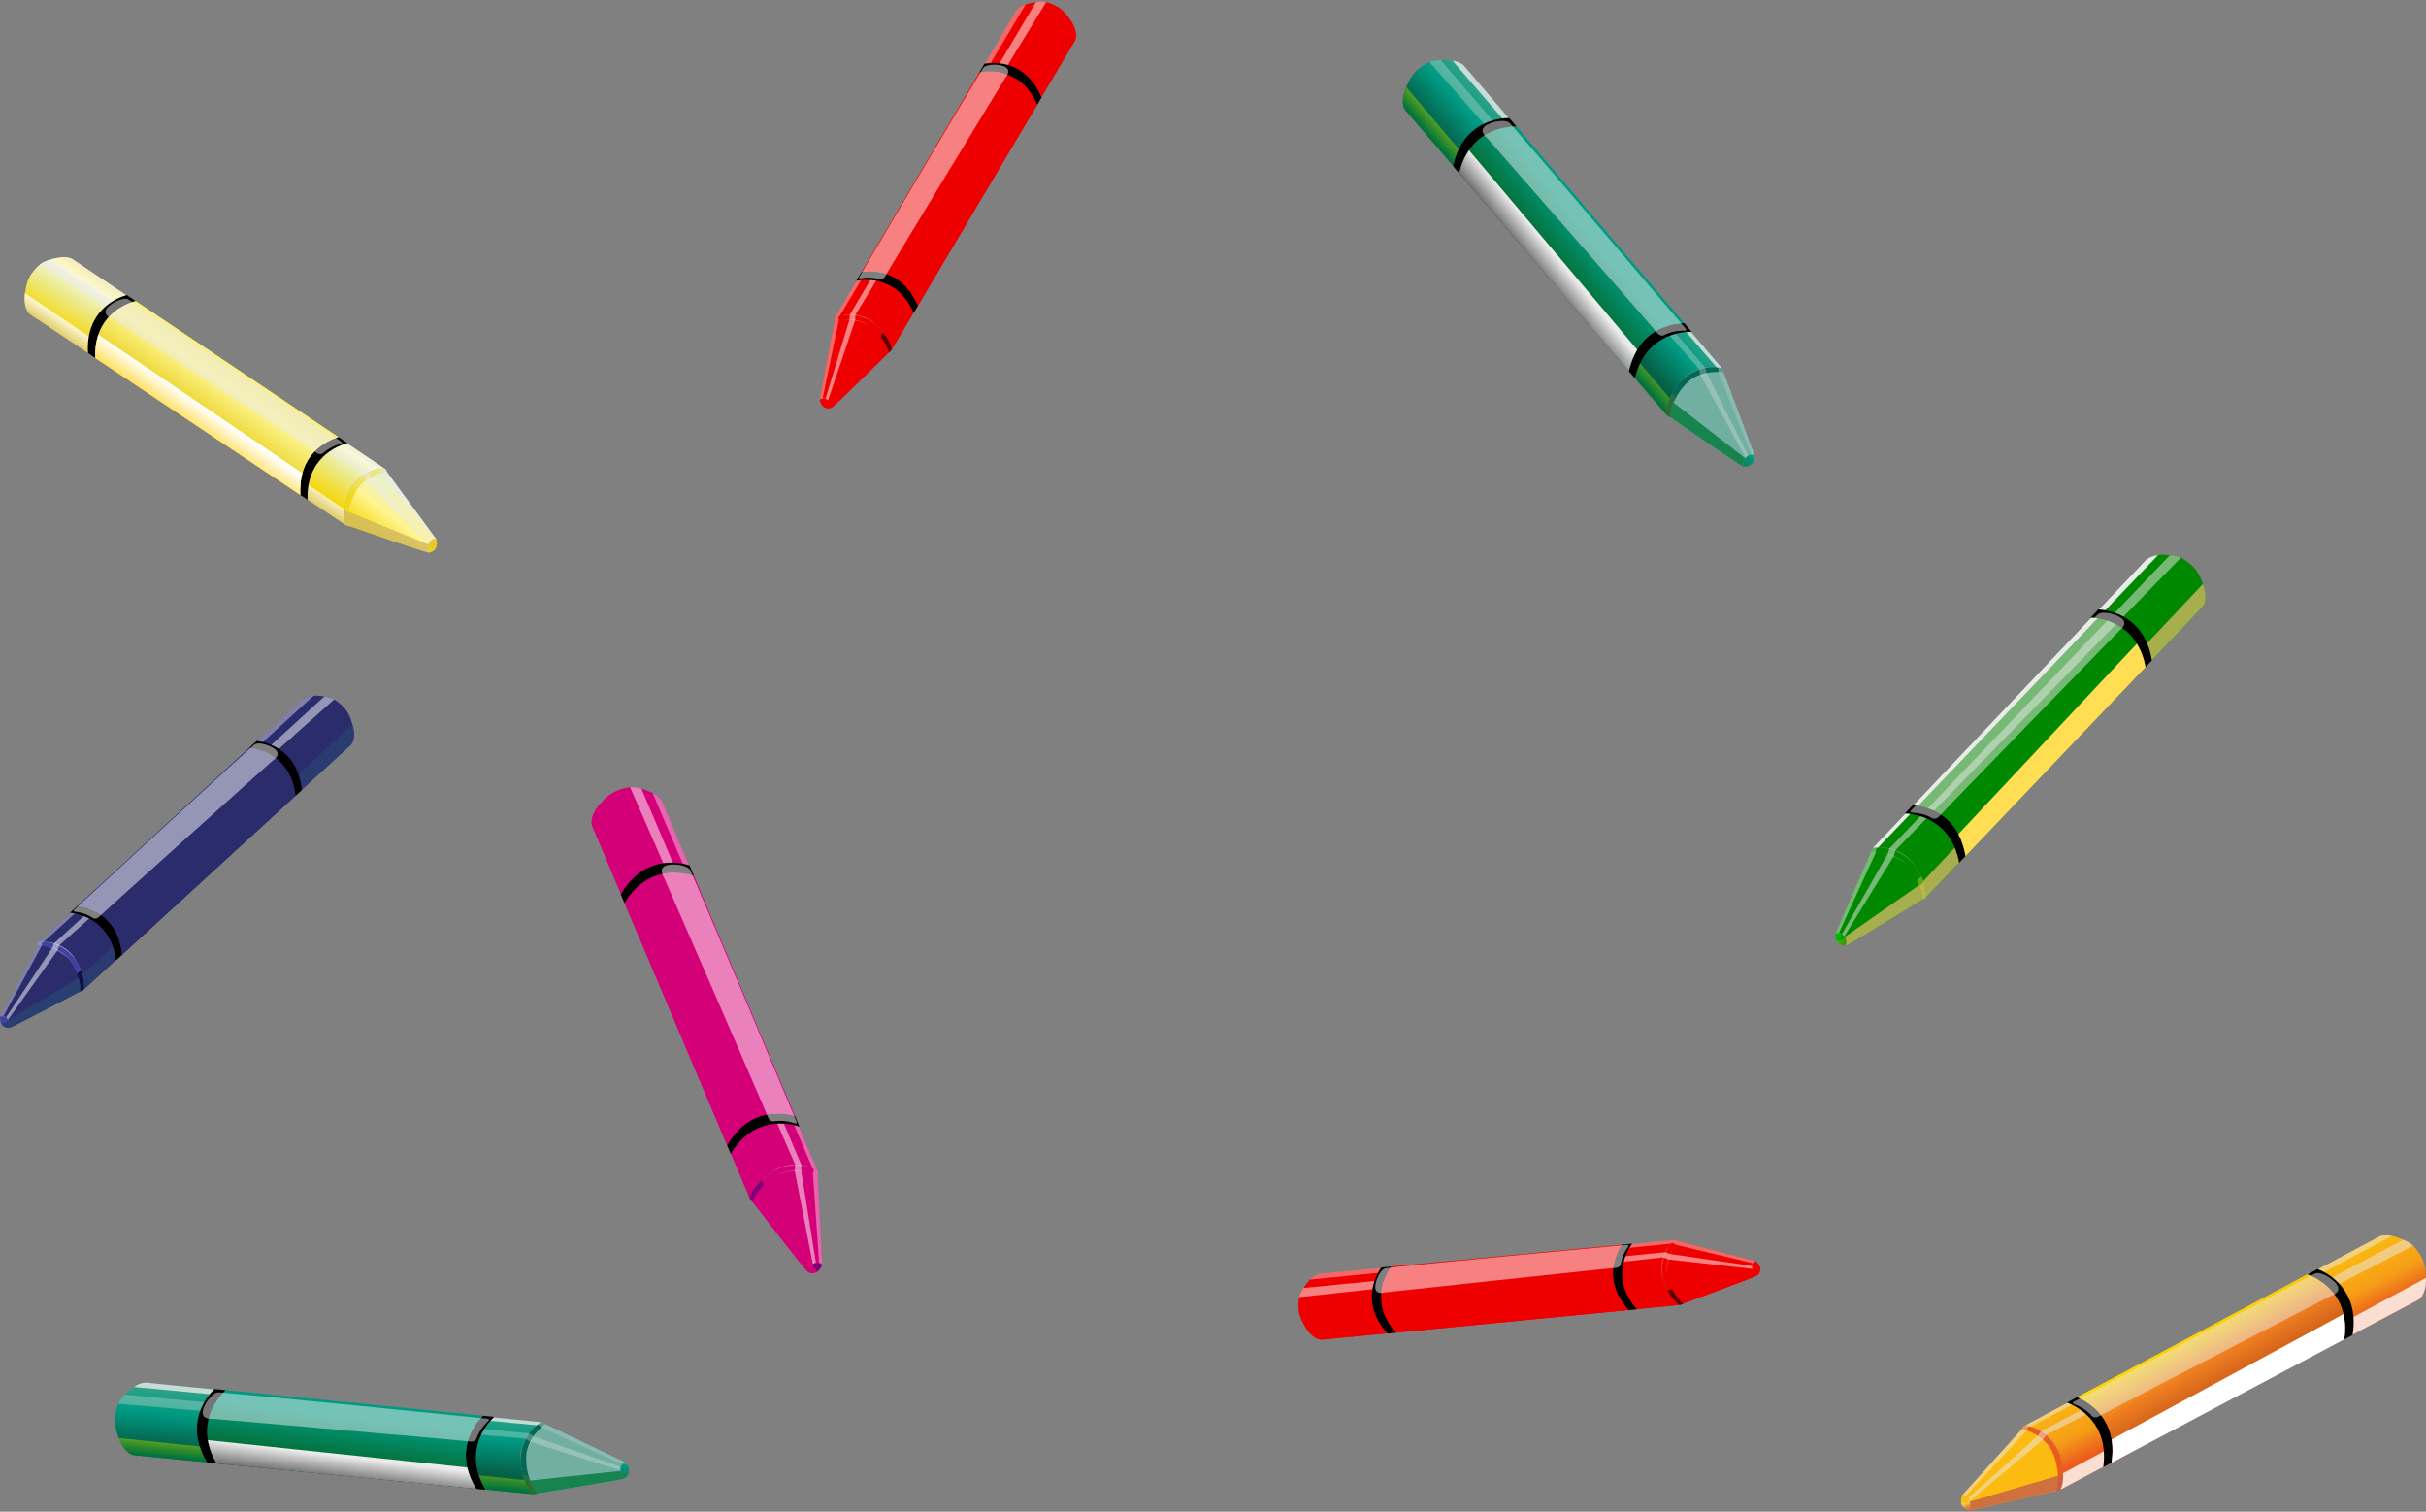 <svg width="1162" height="724" viewBox="0 0 1162 724" fill="none" xmlns="http://www.w3.org/2000/svg">
<rect x="0" y="0" width="1162" height="724" fill="#808080" stroke="none"/>
<g id="orangepencil">
<path id="Vector" d="M942.742 717.452C940.995 715.202 939.696 716.362 939.696 716.362C939.302 717.482 939.18 718.679 939.339 719.855C939.516 720.615 939.886 721.317 940.412 721.893C940.938 722.469 941.603 722.901 942.344 723.146C943.685 722.839 944.391 719.59 942.742 717.452Z" fill="url(#paint0_linear)"/>
<g id="Group" style="mix-blend-mode:multiply" opacity="0.8">
<g id="Group_2" style="mix-blend-mode:multiply" opacity="0.8">
<path id="Vector_2" style="mix-blend-mode:multiply" opacity="0.8" d="M939.318 719.862C939.495 720.622 939.865 721.324 940.391 721.9C940.917 722.476 941.582 722.908 942.323 723.153C943.364 722.916 944.013 720.952 943.517 719.08C942.974 719.613 942.285 719.972 941.537 720.111C940.789 720.25 940.017 720.164 939.318 719.862Z" fill="url(#paint1_linear)"/>
</g>
</g>
<path id="Vector_3" d="M1161.99 612.056C1161.9 608.326 1161.36 604.678 1159.45 601.416C1158.25 599.361 1156.23 596.525 1154.15 595.281C1154.15 595.281 1145.46 590.069 1139.85 592.137L969.99 682.693C969.99 682.693 983.265 684.432 986.758 697.589C989.798 709.047 986.758 713.483 986.758 713.483L1157.93 622.725C1161.48 620.839 1162.06 615.515 1161.99 612.056Z" fill="url(#paint2_linear)"/>
<path id="Vector_4" d="M986.793 697.589C983.3 684.432 970.025 682.693 970.025 682.693C969.652 682.802 969.316 683.012 969.056 683.301C968.796 683.59 968.621 683.945 968.551 684.328C968.348 685.62 984.753 713.973 984.753 713.973C985.474 713.93 986.183 713.765 986.849 713.483C986.849 713.483 989.832 709.068 986.793 697.589Z" fill="url(#paint3_linear)"/>
<path id="Vector_5" d="M983.81 697.288C980.114 686.948 968.551 684.328 968.544 684.328L939.675 716.348C939.675 716.348 940.974 715.188 942.721 717.438C944.468 719.688 943.685 722.839 942.323 723.153C942.581 723.237 942.849 723.286 943.119 723.3C944.649 723.37 976.299 715.957 984.746 713.973C985.361 712.149 986.898 705.924 983.81 697.288Z" fill="url(#paint4_linear)"/>
<g id="Group_3">
<path id="Vector_6" style="mix-blend-mode:overlay" opacity="0.5" d="M972.575 683.294L1145.75 591.976C1143.81 591.488 1141.77 591.543 1139.85 592.137L969.99 682.693C970.844 682.833 971.687 683.034 972.512 683.294H972.575Z" fill="url(#paint5_linear)"/>
</g>
<g id="Group_4">
<path id="Vector_7" style="mix-blend-mode:multiply" opacity="0.8" d="M988.114 705.623C988.365 711.171 986.821 713.476 986.821 713.476L1157.93 622.725C1161.49 620.839 1162.07 615.515 1161.99 612.057L988.114 705.623Z" fill="url(#paint6_linear)"/>
</g>
<g id="Group_5">
<path id="Vector_8" style="mix-blend-mode:multiply" opacity="0.8" d="M988.114 705.63C986.632 707.726 985.661 706.811 985.661 706.811C985.761 709.233 985.451 711.654 984.746 713.973C985.468 713.93 986.176 713.765 986.842 713.483C986.842 713.483 988.365 711.164 988.114 705.63Z" fill="url(#paint7_linear)"/>
</g>
<g id="Group_6">
<path id="Vector_9" style="mix-blend-mode:multiply" opacity="0.8" d="M985.661 706.811L943.559 719.199C943.999 721.029 943.342 722.916 942.322 723.153C942.58 723.237 942.848 723.286 943.119 723.3C944.649 723.37 976.299 715.957 984.746 713.973C985.451 711.654 985.76 709.233 985.661 706.811Z" fill="url(#paint8_linear)"/>
</g>
<g id="Group_7">
<path id="Vector_10" opacity="0.4" d="M970.884 685.075C970.884 685.075 971.276 682.902 972.54 683.294C971.715 683.034 970.872 682.833 970.018 682.693C969.645 682.802 969.309 683.012 969.049 683.301C968.789 683.59 968.614 683.945 968.544 684.328C969.339 684.528 970.121 684.778 970.884 685.075V685.075Z" fill="url(#paint9_radial)"/>
</g>
<g id="Group_8">
<path id="Vector_11" style="mix-blend-mode:overlay" opacity="0.5" d="M970.885 685.075C970.123 684.779 969.344 684.529 968.551 684.328L939.675 716.348C939.95 716.144 940.283 716.034 940.625 716.034C940.967 716.034 941.3 716.144 941.575 716.348L941.813 716.145L970.885 685.075Z" fill="url(#paint10_linear)"/>
</g>
<g id="Group_9">
<path id="Vector_12" style="mix-blend-mode:overlay" opacity="0.5" d="M978.493 689.568L980.085 687.206L1155.84 596.658C1155.32 596.129 1154.75 595.66 1154.13 595.26C1153.17 594.711 1152.18 594.212 1151.17 593.765L977.591 685.494L976.012 687.688L942.741 717.452C943.077 717.891 943.328 718.389 943.482 718.919V718.919L978.493 689.568Z" fill="url(#paint11_linear)"/>
</g>
<path id="Vector_13" d="M994.919 669.131L990.028 671.73C995.213 673.736 1010.29 681.463 1007.41 702.689L1011.37 700.593C1014.6 679.765 1000.77 671.612 994.919 669.131Z" fill="black"/>
<path id="Vector_14" d="M1105.25 610.303L994.919 669.131C1000.77 671.612 1014.6 679.765 1011.38 700.572L1122.84 641.45C1126 619.553 1109.59 611.952 1105.25 610.303Z" fill="url(#paint12_linear)"/>
<path id="Vector_15" d="M1110.09 607.76L1105.25 610.338C1109.59 611.952 1126 619.588 1122.84 641.506L1126.84 639.41C1130.31 617.939 1115.31 609.856 1110.09 607.76Z" fill="black"/>
<g id="Group_10" opacity="0.6">
<g id="Vector_16" style="mix-blend-mode:screen" opacity="0.6">
<path d="M973.379 683.559C976.538 684.57 979.4 686.341 981.715 688.717C984.029 691.092 985.725 693.999 986.654 697.183C986.654 697.183 983.677 687.409 973.379 683.559Z" fill="#E4E3E4"/>
</g>
<g id="Vector_17" style="mix-blend-mode:screen" opacity="0.6">
<path d="M973.798 686.375C973.798 686.375 981.868 690.127 983.999 697.847C983.999 697.847 983.195 692.404 973.798 686.375Z" fill="#E4E3E4"/>
</g>
</g>
<g id="Group_11">
<path id="Vector_18" style="mix-blend-mode:screen" opacity="0.5" d="M993.242 672.394C993.242 672.394 998.238 674.078 1001.58 677.767C1001.58 677.767 1002.93 679.863 1005.66 678.179C1008.39 676.495 1116.5 620.636 1116.5 620.636C1116.5 620.636 1120.99 619.407 1119.81 616.235C1118.64 613.063 1111.95 608.891 1109.22 609.842C1106.48 610.792 994.772 670.578 994.772 670.578C994.772 670.578 991.768 671.793 993.242 672.394Z" fill="url(#paint13_linear)"/>
</g>
<path id="Vector_19" style="mix-blend-mode:multiply" d="M1011.44 689.414C1012.01 693.119 1012 696.894 1011.38 700.593L1122.84 641.471C1123.48 637.456 1123.37 633.357 1122.5 629.384L1011.44 689.414Z" fill="url(#paint14_linear)"/>
<g id="Vector_20" style="mix-blend-mode:screen" opacity="0.7">
<path d="M939.814 716.25C939.814 716.25 941.338 715.3 942.993 717.836C942.993 717.836 941.799 715.971 939.814 716.25Z" fill="#E4E3E4"/>
</g>
</g>
<g id="redpencil2">
<path id="Vector_21" d="M839.114 606.293C839.309 603.77 840.839 603.987 840.839 603.987C841.683 604.628 842.361 605.462 842.816 606.418C843.06 607.065 843.133 607.765 843.026 608.448C842.92 609.131 842.638 609.775 842.209 610.317C841.049 610.757 838.932 608.703 839.114 606.293Z" fill="url(#paint15_linear)"/>
<g id="Group_12" style="mix-blend-mode:multiply">
<g id="Group_13" style="mix-blend-mode:multiply">
<path id="Vector_22" style="mix-blend-mode:multiply" d="M842.831 606.418C843.075 607.065 843.147 607.765 843.041 608.448C842.934 609.131 842.652 609.775 842.223 610.317C841.336 610.652 839.897 609.528 839.352 607.9C840.013 608.027 840.698 607.955 841.318 607.691C841.938 607.427 842.465 606.984 842.831 606.418V606.418Z" fill="url(#paint16_linear)"/>
</g>
</g>
<g id="Vector_23" style="mix-blend-mode:screen" opacity="0.6">
<path d="M840.686 603.987C840.686 603.987 839.093 604.029 839.113 606.712C839.11 606.159 839.253 605.615 839.529 605.136C839.806 604.657 840.205 604.26 840.686 603.987Z" fill="#F8F8F7"/>
</g>
<path id="Vector_24" d="M625.277 635.707C623.516 632.912 622.125 629.943 621.944 626.624C621.832 624.528 621.944 621.433 622.859 619.491C622.859 619.491 626.744 611.372 631.942 610.156L801.937 594.003C801.937 594.003 792.966 601.793 796.823 613.237C800.183 623.208 804.585 625.017 804.585 625.017L633.507 641.59C629.951 641.932 626.939 638.285 625.277 635.707Z" fill="url(#paint17_linear)"/>
<path id="Vector_25" d="M796.787 613.182C792.931 601.737 801.902 593.947 801.902 593.947C802.232 593.847 802.583 593.84 802.917 593.926C803.251 594.012 803.555 594.189 803.795 594.436C804.578 595.288 806.317 624.304 806.317 624.304C805.769 624.621 805.172 624.843 804.55 624.961C804.55 624.961 800.148 623.131 796.787 613.182Z" fill="url(#paint18_radial)"/>
<path id="Vector_26" d="M805.906 617.779C806.157 621.58 806.318 624.304 806.318 624.304C805.77 624.621 805.172 624.843 804.55 624.961C804.55 624.961 801.609 623.746 798.702 617.856C801.069 617.306 803.527 617.28 805.906 617.779V617.779Z" fill="url(#paint19_linear)"/>
<path id="Vector_27" d="M798.849 611.505C796.516 602.038 803.789 594.436 803.796 594.436L840.826 603.987C840.826 603.987 839.296 603.77 839.1 606.293C838.918 608.703 841.035 610.757 842.195 610.317C842.048 610.511 841.874 610.683 841.678 610.827C840.581 611.624 813.528 621.636 806.304 624.305C804.984 623.25 800.792 619.4 798.849 611.505Z" fill="url(#paint20_linear)"/>
<g id="Group_14">
<path id="Vector_28" opacity="0.4" d="M800.309 595.645L627.463 612.874C628.662 611.555 630.198 610.589 631.906 610.079L801.902 593.926C801.339 594.45 800.814 595.012 800.33 595.61L800.309 595.645Z" fill="url(#paint21_linear)"/>
</g>
<g id="Group_15">
<path id="Vector_29" style="mix-blend-mode:multiply" opacity="0.8" d="M799.743 619.777C802.265 623.969 804.543 624.954 804.543 624.954L633.507 641.59C629.951 641.932 626.911 638.285 625.276 635.679L799.743 619.777Z" fill="url(#paint22_linear)"/>
</g>
<g id="Group_16">
<path id="Vector_30" style="mix-blend-mode:multiply" opacity="0.6" d="M799.75 619.784C801.881 620.623 802.14 619.456 802.14 619.456C803.256 621.297 804.673 622.939 806.332 624.312C805.783 624.628 805.186 624.85 804.564 624.968C804.564 624.968 802.307 624.004 799.75 619.784Z" fill="url(#paint23_linear)"/>
</g>
<g id="Group_17">
<path id="Vector_31" style="mix-blend-mode:multiply" d="M802.14 619.449L839.337 607.997C839.91 609.577 841.314 610.645 842.188 610.317C842.041 610.511 841.867 610.683 841.671 610.827C840.574 611.624 813.521 621.636 806.297 624.305C804.65 622.929 803.245 621.288 802.14 619.449V619.449Z" fill="url(#paint24_linear)"/>
</g>
<g id="Group_18">
<path id="Vector_32" opacity="0.4" d="M802.426 596.134C802.426 596.134 801.078 594.736 800.33 595.631C800.814 595.033 801.339 594.471 801.902 593.947C802.232 593.847 802.583 593.84 802.917 593.926C803.251 594.012 803.555 594.189 803.795 594.436C803.293 594.971 802.827 595.538 802.398 596.134H802.426Z" fill="url(#paint25_radial)"/>
</g>
<g id="Group_19">
<path id="Vector_33" opacity="0.4" d="M802.434 596.134C802.862 595.538 803.329 594.971 803.831 594.436L840.861 603.987C840.557 603.978 840.259 604.065 840.008 604.235C839.757 604.406 839.566 604.652 839.463 604.937L839.191 604.902L802.434 596.134Z" fill="url(#paint26_linear)"/>
</g>
<g id="Group_20">
<path id="Vector_34" style="mix-blend-mode:overlay" opacity="0.5" d="M799.003 603.183L796.669 602.212L622.266 621.293C622.393 620.653 622.592 620.03 622.859 619.435C623.298 618.557 623.784 617.704 624.313 616.878L797.675 599.732L799.911 600.577L839.114 606.293C839.083 606.779 839.142 607.267 839.289 607.732V607.732L799.003 603.183Z" fill="url(#paint27_linear)"/>
</g>
<path id="Vector_35" d="M776.84 596.106L781.731 595.645C778.873 599.669 771.509 612.762 784.022 627.085L780.075 627.47C767.485 613.608 773.717 600.808 776.84 596.106Z" fill="black"/>
<path id="Vector_36" d="M666.4 606.607L776.84 596.127C773.717 600.829 767.485 613.594 780.068 627.462L668.643 638.299C655.584 623.606 663.969 609.919 666.4 606.607Z" fill="url(#paint28_linear)"/>
<path id="Vector_37" d="M661.559 607.061L666.401 606.607C663.983 609.919 655.578 623.606 668.643 638.278L664.647 638.662C651.603 624.528 658.736 611.204 661.559 607.061Z" fill="black"/>
<g id="Group_21" opacity="0.6">
<g id="Vector_38" style="mix-blend-mode:screen" opacity="0.6">
<path d="M799.841 596.232C797.996 598.529 796.743 601.243 796.191 604.138C795.639 607.032 795.806 610.017 796.676 612.832C795.991 609.999 795.92 607.053 796.466 604.19C797.011 601.327 798.162 598.614 799.841 596.232V596.232Z" fill="#F8F8F7"/>
</g>
<g id="Vector_39" style="mix-blend-mode:screen" opacity="0.6">
<path d="M800.91 598.523C800.91 598.523 796.774 605.252 798.968 612.001C798.975 612.001 796.907 607.592 800.91 598.523Z" fill="#F8F8F7"/>
</g>
</g>
<g id="Group_22">
<path id="Vector_40" style="mix-blend-mode:screen" opacity="0.5" d="M779.95 596.93C778.182 599.317 776.971 602.07 776.408 604.986C776.408 604.986 776.449 607.208 773.613 607.292C770.776 607.376 663.424 618.988 663.424 618.988C663.424 618.988 659.505 620.266 658.813 617.353C658.121 614.439 661.042 608.067 663.529 607.431C666.017 606.796 777.945 596.329 777.945 596.329C777.945 596.329 780.718 595.763 779.95 596.93Z" fill="url(#paint29_linear)"/>
</g>
</g>
<g id="greenpencil2">
<path id="Vector_41" d="M297.235 702.598C297.983 699.88 299.61 700.453 299.61 700.453C300.397 701.335 300.962 702.391 301.259 703.534C301.382 704.295 301.308 705.075 301.043 705.799C300.779 706.523 300.334 707.167 299.75 707.671C298.381 707.901 296.515 705.204 297.235 702.598Z" fill="url(#paint30_linear)"/>
<g id="Group_23" style="mix-blend-mode:multiply" opacity="0.5">
<g id="Group_24" style="mix-blend-mode:multiply" opacity="0.5">
<path id="Vector_42" style="mix-blend-mode:multiply" opacity="0.5" d="M301.259 703.534C301.382 704.295 301.307 705.075 301.043 705.799C300.779 706.523 300.334 707.167 299.75 707.671C298.709 707.838 297.375 706.273 297.123 704.401C297.821 704.682 298.586 704.75 299.323 704.595C300.059 704.441 300.733 704.072 301.259 703.534V703.534Z" fill="url(#paint31_linear)"/>
</g>
</g>
<g id="Vector_43" style="mix-blend-mode:screen" opacity="0.6">
<path d="M299.442 700.418C299.442 700.418 297.689 700.118 297.137 703.066C297.165 703.066 297.521 700.914 299.442 700.418Z" fill="#E4E3E4"/>
</g>
<path id="Vector_44" d="M56.883 688.75C55.555 685.306 54.668 681.763 55.192 678.061C55.52 675.727 56.303 672.38 57.735 670.452C57.735 670.452 63.73 662.403 69.613 662.187L259.164 681.121C259.164 681.121 247.663 687.716 249.424 701.068C250.961 712.701 255.384 715.628 255.384 715.628L64.645 697.023C60.656 696.603 58.112 691.95 56.883 688.75Z" fill="url(#paint32_linear)"/>
<path id="Vector_45" d="M249.424 701.033C247.663 687.681 259.163 681.121 259.163 681.121C259.545 681.082 259.93 681.149 260.276 681.314C260.622 681.479 260.916 681.736 261.126 682.057C261.825 683.161 257.465 715.293 257.465 715.293C256.791 715.523 256.082 715.636 255.369 715.628C255.369 715.628 250.961 712.666 249.424 701.033Z" fill="url(#paint33_linear)"/>
<path id="Vector_46" opacity="0.4" d="M258.416 708.027C257.872 712.219 257.466 715.258 257.466 715.258C256.792 715.488 256.083 715.601 255.37 715.593C255.37 715.593 252.415 713.63 250.479 706.56C253.2 706.467 255.909 706.967 258.416 708.027V708.027Z" fill="url(#paint34_radial)"/>
<path id="Vector_47" d="M252.037 699.636C251.527 688.778 261.12 682.029 261.12 682.022L299.603 700.453C299.603 700.453 297.975 699.88 297.228 702.598C296.529 705.204 298.373 707.901 299.743 707.677C299.53 707.854 299.295 708.002 299.044 708.118C297.647 708.76 265.906 713.896 257.431 715.258C256.229 713.812 252.449 708.705 252.037 699.636Z" fill="url(#paint35_linear)"/>
<g id="Group_25">
<path id="Vector_48" opacity="0.8" d="M257.054 682.602L64.177 664.262C65.769 663.076 67.657 662.351 69.633 662.166L259.164 681.121C258.43 681.57 257.729 682.072 257.067 682.623C257.067 682.623 257.061 682.588 257.054 682.602Z" fill="url(#paint36_linear)"/>
</g>
<g id="Group_26">
<path id="Vector_49" style="mix-blend-mode:multiply" opacity="0.8" d="M251.241 708.893C253.093 714.056 255.377 715.594 255.377 715.594L64.639 696.988C60.677 696.603 58.134 691.95 56.904 688.75L251.241 708.893Z" fill="url(#paint37_linear)"/>
</g>
<g id="Group_27">
<path id="Vector_50" style="mix-blend-mode:multiply" opacity="0.6" d="M251.248 708.893C253.4 710.29 253.931 709.047 253.931 709.047C254.749 711.301 255.942 713.401 257.459 715.258C256.785 715.488 256.076 715.601 255.363 715.593C255.363 715.593 253.1 714.056 251.248 708.893Z" fill="url(#paint38_linear)"/>
</g>
<g id="Group_28">
<path id="Vector_51" style="mix-blend-mode:multiply" opacity="0.8" d="M253.938 709.068L297.165 704.519C297.451 706.371 298.758 707.845 299.785 707.677C299.572 707.854 299.337 708.002 299.086 708.118C297.689 708.76 265.948 713.896 257.473 715.258C255.955 713.408 254.76 711.315 253.938 709.068V709.068Z" fill="url(#paint39_linear)"/>
</g>
<g id="Group_29">
<path id="Vector_52" opacity="0.4" d="M259.261 683.594C259.261 683.594 258.094 681.757 257.081 682.588C257.743 682.038 258.443 681.536 259.177 681.086C259.559 681.047 259.943 681.114 260.29 681.279C260.636 681.444 260.93 681.701 261.14 682.022C260.491 682.51 259.871 683.035 259.282 683.594H259.261Z" fill="url(#paint40_radial)"/>
</g>
<g id="Group_30">
<path id="Vector_53" style="mix-blend-mode:overlay" opacity="0.2" d="M259.269 683.594C259.856 683.036 260.477 682.513 261.127 682.029L299.61 700.453C299.281 700.376 298.935 700.405 298.624 700.537C298.312 700.669 298.051 700.896 297.877 701.187L297.584 701.089L259.269 683.594Z" fill="url(#paint41_linear)"/>
</g>
<g id="Group_31">
<path id="Vector_54" style="mix-blend-mode:overlay" opacity="0.3" d="M254 690.574L251.652 689.009L56.68 672.359C56.959 671.686 57.313 671.046 57.735 670.452C58.402 669.585 59.116 668.755 59.873 667.965L253.287 686.501L255.558 687.898L297.234 702.57C297.089 703.098 297.047 703.648 297.108 704.191V704.191L254 690.574Z" fill="url(#paint42_linear)"/>
</g>
<path id="Vector_55" d="M231.265 678.054L236.708 678.599C232.719 682.385 221.847 695.129 232.46 713.477L228.058 713.043C217.264 695.199 226.843 682.518 231.265 678.054Z" fill="black"/>
<path id="Vector_56" d="M108.137 665.75L231.265 678.026C226.843 682.497 217.292 695.171 228.058 713.015L103.785 700.928C92.634 682.057 104.777 668.894 108.137 665.75Z" fill="url(#paint43_linear)"/>
<path id="Vector_57" d="M102.744 665.24L108.138 665.778C104.777 668.894 92.634 682.057 103.785 700.928L99.32 700.488C88.093 682.204 98.741 669.159 102.744 665.24Z" fill="black"/>
<g id="Group_32" opacity="0.6">
<g id="Vector_58" style="mix-blend-mode:screen" opacity="0.6">
<path d="M256.417 683.14C253.905 685.254 251.95 687.952 250.722 690.997C249.494 694.042 249.032 697.342 249.375 700.607C249.375 700.607 248.445 690.553 256.417 683.14Z" fill="#E4E3E4"/>
</g>
<g id="Vector_59" style="mix-blend-mode:screen" opacity="0.6">
<path d="M257.095 685.886C257.095 685.886 251.122 692.356 252.072 700.216C252.072 700.216 250.758 694.941 257.095 685.886Z" fill="#E4E3E4"/>
</g>
</g>
<g id="Group_33">
<path id="Vector_60" style="mix-blend-mode:screen" opacity="0.5" d="M234.032 680.422C234.032 680.422 230.099 683.846 228.443 688.485C228.443 688.485 228.017 690.916 224.873 690.392C221.729 689.868 101.752 679.493 101.752 679.493C101.752 679.493 97.189 680.052 97.071 676.698C96.952 673.344 101.5 667.007 104.358 666.854C107.215 666.7 231.964 679.325 231.964 679.325C231.964 679.325 235.157 679.304 234.032 680.422Z" fill="url(#paint44_linear)"/>
</g>
<path id="Vector_61" style="mix-blend-mode:multiply" d="M223.804 702.836C224.669 706.444 226.108 709.891 228.066 713.043L103.785 700.928C101.686 697.499 100.246 693.707 99.537 689.749L223.804 702.836Z" fill="url(#paint45_linear)"/>
</g>
<g id="pinkpencil">
<path id="Vector_62" d="M390.795 604.732C393.59 604.089 393.841 605.808 393.841 605.808C393.437 606.929 392.771 607.937 391.899 608.749C391.286 609.228 390.56 609.54 389.791 609.655C389.022 609.77 388.237 609.684 387.511 609.406C386.645 608.309 388.14 605.347 390.795 604.732Z" fill="url(#paint46_linear)"/>
<g id="Group_34" style="mix-blend-mode:multiply">
<g id="Group_35" style="mix-blend-mode:multiply">
<path id="Vector_63" style="mix-blend-mode:multiply" d="M391.899 608.749C391.286 609.228 390.56 609.54 389.792 609.655C389.023 609.77 388.237 609.684 387.511 609.406C386.848 608.561 387.581 606.611 389.146 605.508C389.23 606.26 389.537 606.971 390.028 607.549C390.518 608.126 391.17 608.544 391.899 608.749V608.749Z" fill="url(#paint47_linear)"/>
</g>
</g>
<g id="Vector_64" style="mix-blend-mode:screen" opacity="0.6">
<path d="M393.791 605.647C393.791 605.647 393.212 603.942 390.333 604.872C390.347 604.872 392.443 604.18 393.791 605.647Z" fill="#F8F8F7"/>
</g>
<path id="Vector_65" d="M287.37 385.11C289.787 382.28 292.498 379.793 296.033 378.472C298.255 377.641 301.623 376.719 303.998 377.075C303.998 377.075 314.017 378.514 317.05 383.643L391.529 560.659C391.529 560.659 380.154 553.673 369.171 561.637C359.599 568.624 359.138 573.92 359.138 573.92C359.138 573.92 283.89 396.149 283.8 395.932C282.234 392.236 285.127 387.765 287.37 385.11Z" fill="url(#paint48_linear)"/>
<path id="Vector_66" d="M369.171 561.624C380.154 553.638 391.528 560.645 391.528 560.645C391.749 560.964 391.877 561.338 391.898 561.726C391.919 562.113 391.832 562.498 391.647 562.839C390.99 563.964 360.437 575.59 360.437 575.59C359.912 575.107 359.472 574.537 359.138 573.906C359.138 573.906 359.606 568.582 369.171 561.624Z" fill="url(#paint49_radial)"/>
<path id="Vector_67" d="M367.291 572.956C363.295 574.5 360.43 575.59 360.43 575.59C359.905 575.107 359.465 574.537 359.131 573.906C359.131 573.906 359.445 570.35 364.79 565.243C366.172 567.603 367.025 570.234 367.291 572.956V572.956Z" fill="url(#paint50_linear)"/>
<path id="Vector_68" d="M371.666 563.265C381.042 557.585 391.641 562.839 391.648 562.839L393.842 605.808C393.842 605.808 393.562 604.089 390.796 604.732C388.141 605.347 386.645 608.309 387.512 609.406C387.263 609.31 387.028 609.181 386.813 609.022C385.583 608.114 365.748 582.472 360.459 575.59C361.123 573.802 363.841 568.023 371.666 563.265Z" fill="url(#paint51_linear)"/>
<g id="Group_36">
<path id="Vector_69" opacity="0.4" d="M389.174 559.506L312.585 379.793C314.397 380.638 315.941 381.965 317.049 383.629L391.528 560.645C390.78 560.218 390.003 559.844 389.202 559.527L389.174 559.506Z" fill="url(#paint52_linear)"/>
</g>
<g id="Group_37">
<path id="Vector_70" style="mix-blend-mode:multiply" opacity="0.8" d="M363.099 567.01C359.417 571.14 359.159 573.899 359.159 573.899C359.159 573.899 283.89 396.149 283.8 395.932C282.234 392.236 285.127 387.744 287.37 385.11L363.099 567.01Z" fill="url(#paint53_linear)"/>
</g>
<g id="Group_38">
<path id="Vector_71" style="mix-blend-mode:multiply" opacity="0.6" d="M363.1 567.017C362.918 569.588 364.26 569.47 364.26 569.47C362.66 571.281 361.376 573.348 360.459 575.583C359.933 575.1 359.494 574.53 359.159 573.899C359.159 573.899 359.397 571.147 363.1 567.017Z" fill="url(#paint54_linear)"/>
</g>
<g id="Group_39">
<path id="Vector_72" style="mix-blend-mode:multiply" d="M364.239 569.477L389.042 605.57C387.547 606.709 386.862 608.582 387.512 609.406C387.263 609.31 387.028 609.181 386.813 609.022C385.583 608.114 365.748 582.472 360.459 575.59C361.37 573.356 362.647 571.29 364.239 569.477V569.477Z" fill="url(#paint55_linear)"/>
</g>
<g id="Group_40">
<path id="Vector_73" opacity="0.4" d="M389.356 561.945C389.356 561.945 390.425 560.024 389.202 559.528C390.003 559.844 390.781 560.218 391.529 560.645C391.75 560.964 391.878 561.338 391.899 561.726C391.92 562.113 391.833 562.498 391.648 562.839C390.903 562.499 390.14 562.201 389.363 561.945H389.356Z" fill="url(#paint56_radial)"/>
</g>
<g id="Group_41">
<path id="Vector_74" opacity="0.4" d="M389.362 561.945C390.14 562.2 390.903 562.499 391.647 562.839L393.841 605.808C393.75 605.479 393.556 605.187 393.289 604.975C393.021 604.763 392.694 604.641 392.353 604.627L392.297 604.32L389.362 561.945Z" fill="url(#paint57_linear)"/>
</g>
<g id="Group_42">
<path id="Vector_75" style="mix-blend-mode:overlay" opacity="0.5" d="M380.644 560.638L380.895 557.802L301.798 377.047C302.529 376.963 303.267 376.963 303.999 377.047C305.086 377.222 306.164 377.455 307.227 377.746L383.899 558.004L383.746 560.694L390.795 604.711C390.258 604.849 389.751 605.086 389.3 605.41V605.41L380.644 560.638Z" fill="url(#paint58_linear)"/>
</g>
<path id="Vector_76" d="M380.79 534.487L382.928 539.573C377.653 537.862 361.123 534.354 349.986 552.597L348.246 548.46C358.859 530.295 374.691 532.705 380.79 534.487Z" fill="black"/>
<path id="Vector_77" d="M332.399 419.471L380.79 534.487C374.69 532.719 358.858 530.295 348.245 548.46C335.438 518.201 313.968 467.505 299.163 432.522C310.51 413.574 328.025 417.996 332.399 419.471Z" fill="url(#paint59_linear)"/>
<path id="Vector_78" d="M330.262 414.433L332.358 419.471C327.984 417.996 310.468 413.574 299.122 432.529C298.521 431.132 297.934 429.734 297.361 428.337C308.198 409.612 324.889 412.791 330.262 414.433Z" fill="black"/>
<g id="Group_43" opacity="0.6">
<g id="Vector_79" style="mix-blend-mode:screen" opacity="0.6">
<path d="M388.385 559.199C385.302 557.994 381.97 557.562 378.681 557.942C375.393 558.322 372.248 559.502 369.521 561.379C369.521 561.379 377.981 555.706 388.385 559.199Z" fill="#F8F8F7"/>
</g>
<g id="Vector_80" style="mix-blend-mode:screen" opacity="0.6">
<path d="M386.282 561.121C386.282 561.121 377.675 558.948 371.17 563.573C371.17 563.573 375.208 559.87 386.282 561.121Z" fill="#F8F8F7"/>
</g>
</g>
<g id="Group_44">
<path id="Vector_81" style="mix-blend-mode:screen" opacity="0.5" d="M380.944 538.057C380.944 538.057 376.018 536.22 371.107 536.967C371.107 536.967 368.738 537.75 367.69 534.717C366.642 531.685 318.084 420.393 318.084 420.393C318.084 420.393 315.394 416.613 318.287 414.894C321.179 413.176 329.004 414.161 330.52 416.62C332.037 419.079 380.895 535.682 380.895 535.682C380.895 535.682 382.46 538.518 380.944 538.057Z" fill="url(#paint60_linear)"/>
</g>
</g>
<g id="bluepencil">
<path id="Vector_82" d="M2.903 487.238C0.884 485.687 0.024 486.972 0.024 486.972C-0.066 488.037 0.099 489.108 0.506 490.096C0.827 490.714 1.302 491.239 1.887 491.619C2.471 491.998 3.143 492.22 3.839 492.261C4.95 491.689 4.831 488.726 2.903 487.238Z" fill="url(#paint61_linear)"/>
<g id="Group_45" style="mix-blend-mode:multiply">
<g id="Group_46" style="mix-blend-mode:multiply">
<path id="Vector_83" style="mix-blend-mode:multiply" d="M0.506 490.096C0.826 490.714 1.302 491.239 1.886 491.619C2.47 491.998 3.143 492.22 3.839 492.261C4.684 491.821 4.81 489.984 3.957 488.482C3.607 489.063 3.092 489.527 2.477 489.814C1.863 490.102 1.176 490.2 0.506 490.096V490.096Z" fill="url(#paint62_linear)"/>
</g>
</g>
<g id="Vector_84" style="mix-blend-mode:screen" opacity="0.6">
<path d="M0.122 486.889C0.122 486.889 1.226 485.722 3.224 487.545C3.224 487.517 1.778 486.19 0.122 486.889Z" fill="#F8F8F7"/>
</g>
<path id="Vector_85" d="M168.818 346.923C167.909 343.723 166.624 340.69 164.234 338.301C162.739 336.792 160.357 334.808 158.282 334.186C158.282 334.186 149.59 331.629 145.209 334.675L18.707 451.074C18.707 451.074 30.584 449.6 36.551 460.157C41.749 469.387 40.142 473.893 40.142 473.893L167.7 357.061C170.355 354.636 169.663 349.906 168.818 346.923Z" fill="url(#paint63_linear)"/>
<path id="Vector_86" d="M36.559 460.185C30.585 449.6 18.714 451.102 18.714 451.102C18.417 451.281 18.175 451.537 18.015 451.844C17.855 452.151 17.782 452.497 17.806 452.842C17.918 454.002 38.466 474.836 38.466 474.836C39.072 474.635 39.641 474.335 40.15 473.949C40.15 473.949 41.75 469.422 36.559 460.185Z" fill="url(#paint64_radial)"/>
<path id="Vector_87" d="M33.855 470.12C36.53 472.866 38.459 474.822 38.459 474.822C39.065 474.621 39.634 474.321 40.143 473.935C40.143 473.935 41.212 470.917 38.745 464.776C36.749 466.184 35.081 468.007 33.855 470.12V470.12Z" fill="url(#paint65_radial)"/>
<path id="Vector_88" d="M33.903 460.597C28.384 452.486 17.834 452.814 17.834 452.814L0.024 486.973C0.024 486.973 0.884 485.687 2.903 487.238C4.922 488.789 4.95 491.689 3.839 492.262C4.073 492.278 4.308 492.261 4.538 492.213C5.872 491.933 31.57 478.421 38.431 474.809C38.57 473.097 38.508 467.368 33.903 460.597Z" fill="url(#paint66_linear)"/>
<g id="Group_47">
<path id="Vector_89" opacity="0.4" d="M21.048 451.019L150.275 333.18C148.484 333.196 146.732 333.703 145.209 334.647L18.707 451.074C19.476 451.004 20.249 450.988 21.02 451.026L21.048 451.019Z" fill="url(#paint67_linear)"/>
</g>
<g id="Group_48">
<path id="Vector_90" style="mix-blend-mode:multiply" opacity="0.8" d="M39.5 466.837C40.96 471.567 40.143 473.914 40.143 473.914L167.7 357.06C170.355 354.636 169.664 349.906 168.818 346.923L39.5 466.837Z" fill="url(#paint68_linear)"/>
</g>
<g id="Group_49">
<path id="Vector_91" style="mix-blend-mode:multiply" d="M37.641 468.416L4.021 488.572C4.81 490.054 4.67 491.828 3.839 492.261C4.073 492.278 4.308 492.261 4.538 492.213C5.872 491.933 31.569 478.421 38.43 474.809C38.524 472.649 38.257 470.488 37.641 468.416Z" fill="url(#paint69_linear)"/>
</g>
<g id="Group_50">
<path id="Vector_92" opacity="0.4" d="M19.992 452.933C19.992 452.933 19.838 450.977 21.019 451.026C20.248 450.988 19.475 451.004 18.707 451.074C18.41 451.253 18.168 451.509 18.007 451.816C17.847 452.123 17.775 452.469 17.798 452.814C18.529 452.812 19.259 452.854 19.985 452.94L19.992 452.933Z" fill="url(#paint70_radial)"/>
</g>
<g id="Group_51">
<path id="Vector_93" opacity="0.4" d="M19.986 452.94C19.26 452.854 18.53 452.812 17.799 452.814L0.024 486.973C0.221 486.739 0.486 486.574 0.783 486.501C1.079 486.428 1.391 486.451 1.673 486.567L1.827 486.344L19.986 452.94Z" fill="url(#paint71_linear)"/>
</g>
<g id="Group_52">
<path id="Vector_94" style="mix-blend-mode:overlay" opacity="0.5" d="M27.573 455.12L28.418 452.716L160.077 334.989C159.512 334.652 158.909 334.382 158.281 334.186C157.329 333.921 156.364 333.709 155.389 333.55L25.882 451.794L25.009 454.051L2.902 487.238C3.29 487.539 3.618 487.911 3.867 488.335V488.335L27.573 455.12Z" fill="url(#paint72_linear)"/>
</g>
<path id="Vector_95" d="M37.187 433.789L33.56 437.129C38.493 437.702 53.249 441 55.534 459.99L58.475 457.293C56.589 438.533 42.846 434.593 37.187 433.789Z" fill="black"/>
<path id="Vector_96" d="M119.372 358.143L37.187 433.789C42.776 434.621 56.589 438.561 58.475 457.293L141.576 381.137C139.389 361.483 123.487 358.57 119.372 358.143Z" fill="url(#paint73_linear)"/>
<path id="Vector_97" d="M122.977 354.839L119.372 358.15C123.487 358.577 139.389 361.49 141.576 381.144L144.552 378.412C142.757 359.122 127.973 355.495 122.977 354.839Z" fill="black"/>
<g id="Vector_98" style="mix-blend-mode:screen" opacity="0.6">
<path d="M21.802 451.067C24.762 451.234 27.637 452.123 30.175 453.656C32.713 455.189 34.837 457.321 36.362 459.864C34.701 457.446 32.543 455.41 30.032 453.893C27.521 452.376 24.715 451.413 21.802 451.067V451.067Z" fill="#F8F8F7"/>
</g>
<g id="Vector_99" style="mix-blend-mode:screen" opacity="0.6">
<path d="M22.801 453.415C22.801 453.415 30.619 454.812 34.196 461.031C34.196 461.038 32.282 456.517 22.801 453.415Z" fill="#F8F8F7"/>
</g>
<g id="Group_53">
<path id="Vector_100" style="mix-blend-mode:screen" opacity="0.5" d="M35.734 436.619C38.702 436.914 41.566 437.869 44.118 439.414C44.118 439.414 45.753 440.937 47.737 438.855C49.721 436.773 130.656 364.236 130.656 364.236C130.656 364.236 134.247 362.14 132.535 359.688C130.824 357.235 124.081 355.104 121.929 356.536C119.778 357.969 36.621 434.725 36.621 434.725C36.621 434.725 34.322 436.43 35.734 436.619Z" fill="url(#paint74_linear)"/>
</g>
</g>
<g id="lightgreenpencil">
<path id="Vector_101" d="M882.247 447.337C879.899 445.772 879.04 447.267 879.04 447.267C879.021 448.448 879.285 449.617 879.809 450.676C880.211 451.336 880.777 451.88 881.451 452.257C882.126 452.634 882.886 452.831 883.658 452.828C884.839 452.102 884.49 448.832 882.247 447.337Z" fill="url(#paint75_linear)"/>
<g id="Group_54" style="mix-blend-mode:multiply" opacity="0.5">
<g id="Vector_102" style="mix-blend-mode:multiply" opacity="0.5">
<path d="M879.809 450.676C880.211 451.336 880.777 451.88 881.451 452.257C882.126 452.634 882.886 452.831 883.658 452.828C884.567 452.269 884.56 450.229 883.512 448.636C883.165 449.304 882.628 449.854 881.969 450.217C881.31 450.58 880.558 450.74 879.809 450.676V450.676Z" fill="#E8C926"/>
</g>
</g>
<g id="Vector_103" style="mix-blend-mode:screen" opacity="0.6">
<path d="M879.145 447.134C879.145 447.134 880.269 445.737 882.638 447.623C882.624 447.623 880.954 446.247 879.145 447.134Z" fill="#E4E3E4"/>
</g>
<path id="Vector_104" d="M1055.18 279.668C1053.93 276.175 1052.28 272.94 1049.46 270.473C1047.69 268.922 1044.91 266.896 1042.56 266.372C1042.56 266.372 1032.78 264.199 1028.14 267.895L897.023 406.15C897.023 406.15 910.047 403.627 917.446 414.883C923.895 424.699 922.455 429.807 922.455 429.807L1054.74 290.966C1057.45 288.087 1056.32 282.903 1055.18 279.668Z" fill="url(#paint76_linear)"/>
<path id="Vector_105" d="M917.418 414.883C910.019 403.627 896.995 406.15 896.995 406.15C896.682 406.371 896.435 406.675 896.282 407.027C896.13 407.38 896.077 407.767 896.129 408.148C896.339 409.419 920.632 430.911 920.632 430.911C921.288 430.646 921.895 430.273 922.427 429.807C922.427 429.807 923.867 424.734 917.418 414.883Z" fill="url(#paint77_linear)"/>
<path id="Vector_106" opacity="0.4" d="M915.189 426.062C918.354 428.892 920.639 430.911 920.639 430.911C921.296 430.646 921.903 430.273 922.435 429.807C922.435 429.807 923.385 426.39 920.22 419.781C918.108 421.485 916.391 423.628 915.189 426.062V426.062Z" fill="#F2D71A"/>
<path id="Vector_107" d="M914.526 415.54C907.812 406.981 896.13 408.141 896.13 408.148L879.04 447.274C879.04 447.274 879.899 445.779 882.247 447.344C884.594 448.909 884.839 452.109 883.644 452.835C883.914 452.833 884.181 452.796 884.441 452.723C885.901 452.311 913.303 435.431 920.618 430.918C920.625 429.017 920.129 422.68 914.526 415.54Z" fill="url(#paint78_linear)"/>
<g id="Group_55">
<path id="Vector_108" d="M899.588 405.919L1033.64 265.897C1031.66 266.055 1029.76 266.746 1028.14 267.895L897.023 406.15C897.872 406.015 898.729 405.941 899.588 405.926V405.919Z" fill="url(#paint79_linear)"/>
</g>
<g id="Group_56">
<path id="Vector_109" style="mix-blend-mode:multiply" opacity="0.8" d="M921.184 422.023C923.161 427.145 922.434 429.8 922.434 429.8L1054.71 290.959C1057.46 288.08 1056.34 282.896 1055.18 279.661L921.184 422.023Z" fill="url(#paint80_linear)"/>
</g>
<g id="Group_57">
<path id="Vector_110" style="mix-blend-mode:multiply" opacity="0.8" d="M921.177 422.03C920.479 424.476 919.249 423.903 919.249 423.903C920.101 426.138 920.573 428.499 920.646 430.89C921.303 430.625 921.91 430.252 922.442 429.786C922.442 429.786 923.155 427.152 921.177 422.03Z" fill="url(#paint81_linear)"/>
</g>
<g id="Group_58">
<path id="Vector_111" style="mix-blend-mode:multiply" opacity="0.8" d="M919.242 423.903L883.609 448.727C884.595 450.306 884.574 452.283 883.686 452.828C883.955 452.826 884.223 452.789 884.483 452.716C885.943 452.304 913.345 435.424 920.66 430.911C920.583 428.512 920.103 426.143 919.242 423.903Z" fill="url(#paint82_linear)"/>
</g>
<g id="Group_59">
<path id="Vector_112" opacity="0.4" d="M898.56 408.113C898.56 408.113 898.246 405.954 899.56 405.926C898.701 405.941 897.844 406.015 896.995 406.15C896.682 406.371 896.435 406.675 896.282 407.027C896.13 407.38 896.077 407.767 896.129 408.148C896.939 408.095 897.751 408.095 898.56 408.148V408.113Z" fill="url(#paint83_radial)"/>
</g>
<g id="Group_60">
<path id="Vector_113" style="mix-blend-mode:overlay" opacity="0.5" d="M898.561 408.113C897.751 408.06 896.939 408.06 896.13 408.113L879.04 447.239C879.239 446.964 879.521 446.76 879.843 446.656C880.166 446.552 880.513 446.553 880.836 446.659L880.989 446.4L898.561 408.113Z" fill="url(#paint84_linear)"/>
</g>
<g id="Group_61">
<path id="Vector_114" style="mix-blend-mode:overlay" opacity="0.5" d="M907.113 409.957L907.868 407.232L1044.61 267.134C1043.96 266.804 1043.27 266.548 1042.57 266.372C1041.49 266.154 1040.41 265.993 1039.32 265.89L904.996 406.408L904.2 408.965L882.247 447.337C882.696 447.645 883.086 448.03 883.4 448.475V448.475L907.113 409.957Z" fill="url(#paint85_linear)"/>
</g>
<path id="Vector_115" d="M916.14 385.608L912.374 389.577C917.873 389.835 934.438 392.372 938.4 413.206L941.453 409.999C937.96 389.437 922.421 386.105 916.14 385.608Z" fill="black"/>
<path id="Vector_116" d="M1005.07 291.86L1001.34 295.801C1005.92 295.961 1023.7 297.987 1027.63 319.556L1030.72 316.307C1027.26 295.123 1010.65 292.223 1005.07 291.86Z" fill="black"/>
<g id="Group_62" opacity="0.6">
<g id="Vector_117" style="mix-blend-mode:screen" opacity="0.6">
<path d="M900.427 405.912C903.714 405.869 906.962 406.633 909.886 408.137C912.81 409.641 915.319 411.84 917.195 414.541C917.195 414.541 911.305 406.31 900.427 405.912Z" fill="#E4E3E4"/>
</g>
<g id="Vector_118" style="mix-blend-mode:screen" opacity="0.6">
<path d="M901.705 408.427C901.705 408.427 910.453 409.426 914.882 416.001C914.882 416.001 912.395 411.145 901.705 408.427Z" fill="#E4E3E4"/>
</g>
</g>
<g id="Group_63">
<path id="Vector_119" style="mix-blend-mode:screen" opacity="0.5" d="M915.581 389.207C915.581 389.207 920.8 389.207 925.104 391.638C925.104 391.638 927.018 393.196 929.058 390.744C931.098 388.291 1015.15 302.012 1015.15 302.012C1015.15 302.012 1018.97 299.448 1016.88 296.835C1014.79 294.222 1007.19 292.405 1004.92 294.159C1002.65 295.912 916.454 387.006 916.454 387.006C916.454 387.006 914.016 389.102 915.581 389.207Z" fill="url(#paint86_linear)"/>
</g>
<path id="Vector_120" style="mix-blend-mode:multiply" d="M938.001 399.491C939.702 402.778 940.868 406.316 941.452 409.971L1027.63 319.528C1026.97 315.556 1025.57 311.741 1023.52 308.279L938.001 399.491Z" fill="url(#paint87_linear)"/>
</g>
<g id="yellowpencil">
<path id="Vector_121" d="M206.154 259.197C207.992 257.268 209.096 258.498 209.096 258.498C209.357 259.584 209.357 260.717 209.096 261.803C208.863 262.496 208.455 263.118 207.912 263.608C207.368 264.097 206.708 264.438 205.994 264.598C204.75 264.129 204.394 261.041 206.154 259.197Z" fill="url(#paint88_linear)"/>
<g id="Group_64" style="mix-blend-mode:multiply" opacity="0.5">
<g id="Vector_122" style="mix-blend-mode:multiply" opacity="0.5">
<path d="M209.089 261.775C208.857 262.468 208.449 263.09 207.905 263.58C207.362 264.069 206.701 264.41 205.987 264.57C205.037 264.248 204.59 262.362 205.254 260.678C205.712 261.22 206.322 261.614 207.005 261.809C207.688 262.005 208.413 261.993 209.089 261.775V261.775Z" fill="#E8C926"/>
</g>
</g>
<g id="Vector_123" style="mix-blend-mode:screen" opacity="0.6">
<path d="M208.971 258.365C208.971 258.365 207.644 257.331 205.862 259.539C205.862 259.539 207.148 257.918 208.971 258.365Z" fill="#E4E3E4"/>
</g>
<path id="Vector_124" d="M11.986 140.408C12.419 136.914 13.257 133.61 15.346 130.752C16.66 128.949 18.84 126.504 20.859 125.54C20.859 125.54 29.453 121.502 34.469 123.961L184.021 224.277C184.021 224.277 171.494 224.647 167.001 236.56C163.088 246.942 165.478 251.351 165.478 251.351L14.752 150.741C11.629 148.638 11.587 143.629 11.986 140.408Z" fill="url(#paint89_linear)"/>
<path id="Vector_125" d="M167.001 236.56C171.494 224.682 184.021 224.277 184.021 224.277C184.357 224.414 184.648 224.641 184.863 224.933C185.077 225.225 185.207 225.571 185.237 225.933C185.307 227.155 167.358 252 167.358 252C166.698 251.895 166.062 251.675 165.478 251.351C165.478 251.351 163.089 246.942 167.001 236.56Z" fill="url(#paint90_linear)"/>
<path id="Vector_126" opacity="0.4" d="M171.403 246.404C169.069 249.667 167.385 251.993 167.385 251.993C166.726 251.888 166.09 251.668 165.506 251.344C165.506 251.344 163.913 248.395 165.506 241.646C167.793 242.786 169.805 244.409 171.403 246.404V246.404Z" fill="#F2D71A"/>
<path id="Vector_127" d="M169.803 236.56C174.198 227.281 185.237 225.933 185.237 225.933L209.131 258.47C209.131 258.47 208.028 257.268 206.19 259.169C204.352 261.069 204.793 264.102 206.022 264.521C205.775 264.58 205.521 264.601 205.268 264.584C203.835 264.507 175.071 254.62 167.392 251.972C166.973 250.254 166.114 244.308 169.803 236.56Z" fill="url(#paint91_linear)"/>
<g id="Group_65">
<path id="Vector_128" opacity="0.5" d="M181.583 224.598L28.999 123.248C30.852 122.978 32.744 123.22 34.47 123.947L184.021 224.277C183.214 224.327 182.411 224.434 181.618 224.598H181.583Z" fill="url(#paint92_linear)"/>
</g>
<g id="Group_66">
<path id="Vector_129" style="mix-blend-mode:multiply" opacity="0.8" d="M165.01 243.917C164.248 249.052 165.471 251.344 165.471 251.344L14.745 150.734C11.622 148.638 11.58 143.636 11.951 140.415L165.01 243.917Z" fill="url(#paint93_linear)"/>
</g>
<g id="Group_67">
<path id="Vector_130" style="mix-blend-mode:multiply" opacity="0.8" d="M165.017 243.924C166.191 246.02 167.183 245.251 167.183 245.251C166.86 247.494 166.917 249.776 167.351 252C166.691 251.895 166.055 251.675 165.472 251.351C165.472 251.351 164.256 249.059 165.017 243.924Z" fill="url(#paint94_linear)"/>
</g>
<g id="Group_68">
<path id="Vector_131" style="mix-blend-mode:multiply" opacity="0.8" d="M167.211 245.251L205.233 260.755C204.646 262.418 205.079 264.248 206.009 264.549C205.762 264.608 205.507 264.629 205.254 264.612C203.822 264.535 175.057 254.648 167.379 252C166.945 249.776 166.888 247.494 167.211 245.251V245.251Z" fill="url(#paint95_linear)"/>
</g>
<g id="Group_69">
<path id="Vector_132" opacity="0.4" d="M182.987 226.408C182.987 226.408 182.827 224.354 181.59 224.598C182.382 224.434 183.186 224.327 183.993 224.277C184.329 224.414 184.62 224.641 184.835 224.933C185.05 225.225 185.179 225.571 185.209 225.933C184.45 226.049 183.699 226.21 182.959 226.415L182.987 226.408Z" fill="url(#paint96_radial)"/>
</g>
<g id="Group_70">
<path id="Vector_133" style="mix-blend-mode:overlay" opacity="0.5" d="M182.986 226.415C183.726 226.21 184.477 226.049 185.236 225.933L209.131 258.47C208.89 258.259 208.589 258.129 208.27 258.1C207.951 258.071 207.631 258.144 207.356 258.309L207.161 258.1L182.986 226.415Z" fill="url(#paint97_linear)"/>
</g>
<g id="Group_71">
<path id="Vector_134" style="mix-blend-mode:overlay" opacity="0.5" d="M175.49 229.88L174.197 227.526L19.133 126.658C19.664 126.221 20.243 125.846 20.858 125.54C21.802 125.115 22.767 124.741 23.751 124.422L176.698 226.17L177.963 228.357L206.155 259.197C205.8 259.573 205.518 260.011 205.323 260.489V260.489L175.49 229.88Z" fill="url(#paint98_linear)"/>
</g>
<path id="Vector_135" d="M162.118 209.304L166.415 212.19C161.398 213.587 146.649 219.337 147.313 239.361L143.82 237.035C142.793 217.346 156.431 211.058 162.118 209.304Z" fill="black"/>
<path id="Vector_136" d="M64.967 144.132L162.083 209.304C156.396 211.058 142.757 217.346 143.798 237.035L45.641 171.485C44.775 150.825 60.775 145.236 64.967 144.132Z" fill="url(#paint99_linear)"/>
<path id="Vector_137" d="M60.704 141.281L64.966 144.132C60.774 145.229 44.775 150.79 45.648 171.485L42.154 169.13C40.918 148.883 55.639 142.769 60.704 141.281Z" fill="black"/>
<g id="Group_72" opacity="0.6">
<g id="Vector_138" style="mix-blend-mode:screen" opacity="0.6">
<path d="M180.815 224.766C177.775 225.407 174.939 226.785 172.557 228.778C170.174 230.771 168.317 233.318 167.148 236.196C167.148 236.196 170.858 227.386 180.815 224.766Z" fill="#E4E3E4"/>
</g>
<g id="Vector_139" style="mix-blend-mode:screen" opacity="0.6">
<path d="M180.151 227.351C180.151 227.351 172.291 230.083 169.573 237.063C169.573 237.063 170.838 232.074 180.151 227.351Z" fill="#E4E3E4"/>
</g>
</g>
<g id="Group_73">
<path id="Vector_140" style="mix-blend-mode:screen" opacity="0.5" d="M163.376 212.497C160.34 213.259 157.513 214.692 155.103 216.689C155.103 216.689 153.657 218.527 151.268 216.689C148.878 214.852 53.516 152.67 53.516 152.67C53.516 152.67 49.456 151.104 50.847 148.261C52.237 145.417 58.861 142.168 61.327 143.314C63.793 144.46 162.125 210.639 162.125 210.639C162.125 210.639 164.801 212.085 163.376 212.497Z" fill="url(#paint100_linear)"/>
</g>
<path id="Vector_141" style="mix-blend-mode:multiply" d="M144.854 226.631C143.965 230.023 143.628 233.536 143.855 237.035L45.642 171.485C45.43 167.687 45.923 163.883 47.095 160.264L144.854 226.631Z" fill="url(#paint101_linear)"/>
</g>
<g id="greenpencil">
<path id="Vector_142" d="M837.316 218.137C839.737 216.694 840.515 218.235 840.515 218.235C840.472 219.416 840.148 220.569 839.57 221.6C839.132 222.233 838.538 222.744 837.846 223.084C837.154 223.423 836.387 223.58 835.617 223.538C834.47 222.756 834.992 219.519 837.316 218.137Z" fill="url(#paint102_linear)"/>
<g id="Group_74" style="mix-blend-mode:multiply" opacity="0.5">
<g id="Group_75" style="mix-blend-mode:multiply" opacity="0.5">
<path id="Vector_143" style="mix-blend-mode:multiply" opacity="0.5" d="M839.571 221.6C839.132 222.234 838.539 222.744 837.847 223.084C837.155 223.423 836.387 223.58 835.618 223.538C834.75 222.938 834.872 220.885 835.987 219.36C836.296 220.046 836.801 220.625 837.439 221.024C838.077 221.423 838.819 221.623 839.571 221.6V221.6Z" fill="url(#paint103_linear)"/>
</g>
</g>
<g id="Vector_144" style="mix-blend-mode:screen" opacity="0.6">
<path d="M840.418 218.094C840.418 218.094 839.361 216.663 836.921 218.407C836.941 218.427 838.688 217.121 840.418 218.094Z" fill="#E4E3E4"/>
</g>
<path id="Vector_145" d="M673.52 41.696C674.947 38.292 676.76 35.122 679.703 32.814C681.556 31.358 684.438 29.485 686.807 29.086C686.807 29.086 696.705 27.431 701.099 31.349L824.725 176.279C824.725 176.279 811.862 173.073 803.885 183.924C796.938 193.38 798.101 198.555 798.101 198.555L673.39 53.039C670.803 49.974 672.191 44.856 673.52 41.696Z" fill="url(#paint104_linear)"/>
<path id="Vector_146" d="M803.91 183.898C811.887 173.047 824.726 176.278 824.726 176.278C825.028 176.515 825.259 176.83 825.395 177.188C825.53 177.547 825.564 177.936 825.494 178.313C825.233 179.594 799.836 199.754 799.836 199.754C799.19 199.452 798.6 199.043 798.091 198.544C798.091 198.544 796.963 193.354 803.91 183.898Z" fill="url(#paint105_linear)"/>
<path id="Vector_147" opacity="0.4" d="M805.553 195.17C802.257 197.817 799.86 199.729 799.86 199.729C799.214 199.427 798.624 199.018 798.116 198.519C798.116 198.519 797.343 195.056 800.844 188.615C802.871 190.432 804.478 192.669 805.553 195.17V195.17Z" fill="url(#paint106_radial)"/>
<path id="Vector_148" d="M806.763 184.699C813.915 176.514 825.509 178.288 825.514 178.283L840.51 218.23C840.51 218.23 839.733 216.69 837.311 218.132C835.003 219.529 834.465 222.751 835.608 223.539C835.332 223.519 835.06 223.463 834.799 223.372C833.346 222.868 806.892 204.591 799.835 199.705C799.97 197.829 800.78 191.527 806.763 184.699Z" fill="url(#paint107_linear)"/>
<g id="Group_76">
<path id="Vector_149" opacity="0.8" d="M822.178 175.886L695.742 29.081C697.712 29.328 699.575 30.113 701.13 31.348L824.726 176.278C823.885 176.095 823.032 175.972 822.174 175.91C822.174 175.91 822.193 175.88 822.178 175.886Z" fill="url(#paint108_linear)"/>
</g>
<g id="Group_77">
<path id="Vector_150" style="mix-blend-mode:multiply" opacity="0.8" d="M799.777 190.826C797.537 195.833 798.12 198.524 798.12 198.524L673.41 53.008C670.818 49.988 672.206 44.87 673.535 41.71L799.777 190.826Z" fill="url(#paint109_linear)"/>
</g>
<g id="Group_78">
<path id="Vector_151" style="mix-blend-mode:multiply" opacity="0.6" d="M799.782 190.831C800.367 193.329 801.611 192.8 801.611 192.8C800.64 194.992 800.046 197.333 799.855 199.724C799.209 199.422 798.619 199.013 798.111 198.514C798.111 198.514 797.542 195.838 799.782 190.831Z" fill="url(#paint110_linear)"/>
</g>
<g id="Group_79">
<path id="Vector_152" style="mix-blend-mode:multiply" opacity="0.8" d="M801.602 192.82L835.935 219.475C834.86 221.009 834.781 222.977 835.638 223.567C835.363 223.548 835.091 223.492 834.829 223.401C833.376 222.897 806.923 204.62 799.865 199.733C800.052 197.348 800.639 195.01 801.602 192.82V192.82Z" fill="url(#paint111_linear)"/>
</g>
<g id="Group_80">
<path id="Vector_153" opacity="0.4" d="M823.084 178.13C823.084 178.13 823.515 175.997 822.208 175.895C823.067 175.956 823.92 176.079 824.761 176.263C825.062 176.499 825.294 176.814 825.429 177.173C825.565 177.532 825.599 177.921 825.528 178.298C824.722 178.2 823.911 178.149 823.099 178.145L823.084 178.13Z" fill="url(#paint112_radial)"/>
</g>
<g id="Group_81">
<path id="Vector_154" style="mix-blend-mode:overlay" opacity="0.2" d="M823.089 178.135C823.9 178.139 824.709 178.192 825.514 178.293L840.515 218.235C840.331 217.951 840.062 217.733 839.746 217.612C839.43 217.492 839.083 217.475 838.757 217.564L838.613 217.291L823.089 178.135Z" fill="url(#paint113_linear)"/>
</g>
<g id="Group_82">
<path id="Vector_155" style="mix-blend-mode:overlay" opacity="0.3" d="M814.455 179.522L813.846 176.767L684.726 29.731C685.394 29.438 686.092 29.222 686.808 29.085C687.89 28.922 688.98 28.818 690.073 28.772L816.762 176.09L817.432 178.671L837.336 218.117C836.866 218.397 836.454 218.765 836.122 219.199V219.199L814.455 179.522Z" fill="url(#paint114_linear)"/>
</g>
<path id="Vector_156" d="M806.725 154.745L810.274 158.908C804.774 158.877 788.106 160.541 783.056 181.126L780.18 177.765C784.751 157.417 800.443 154.903 806.725 154.745Z" fill="black"/>
<path id="Vector_157" d="M726.424 60.599L806.744 154.725C800.457 154.888 784.79 157.416 780.199 177.745L698.921 82.962C703.946 61.626 721.822 60.54 726.424 60.599Z" fill="url(#paint115_linear)"/>
<path id="Vector_158" d="M722.886 56.496L726.404 60.619C721.822 60.54 703.946 61.626 698.921 82.962L696.006 79.552C700.569 58.587 717.283 56.551 722.886 56.496Z" fill="black"/>
<g id="Group_83" opacity="0.6">
<g id="Vector_159" style="mix-blend-mode:screen" opacity="0.6">
<path d="M821.347 175.833C818.071 175.619 814.792 176.211 811.798 177.557C808.803 178.903 806.184 180.963 804.17 183.556C804.17 183.556 810.463 175.66 821.347 175.833Z" fill="#E4E3E4"/>
</g>
<g id="Vector_160" style="mix-blend-mode:screen" opacity="0.6">
<path d="M819.935 178.283C819.935 178.283 811.145 178.814 806.387 185.142C806.387 185.142 809.093 180.427 819.935 178.283Z" fill="#E4E3E4"/>
</g>
</g>
<g id="Group_84">
<path id="Vector_161" style="mix-blend-mode:screen" opacity="0.5" d="M807.081 158.37C807.081 158.37 801.872 158.115 797.465 160.315C797.465 160.315 795.474 161.774 793.568 159.219C791.663 156.663 712.299 66.09 712.299 66.09C712.299 66.09 708.621 63.334 710.858 60.833C713.095 58.331 720.764 56.91 722.932 58.778C725.1 60.646 806.348 156.146 806.348 156.146C806.348 156.146 808.666 158.343 807.081 158.37Z" fill="url(#paint116_linear)"/>
</g>
<path id="Vector_162" style="mix-blend-mode:multiply" d="M784.18 167.455C782.305 170.657 780.956 174.14 780.185 177.77L698.921 82.962C699.782 79.034 701.369 75.301 703.599 71.956L784.18 167.455Z" fill="url(#paint117_linear)"/>
</g>
<g id="redpencil">
<path id="Vector_163" d="M395.414 190.916C393.048 190.022 392.594 191.499 392.594 191.499C392.815 192.535 393.282 193.503 393.955 194.321C394.437 194.817 395.039 195.18 395.703 195.373C396.367 195.567 397.07 195.586 397.743 195.427C398.634 194.564 397.673 191.775 395.414 190.916Z" fill="url(#paint118_linear)"/>
<g id="Group_85" style="mix-blend-mode:multiply">
<g id="Group_86" style="mix-blend-mode:multiply">
<path id="Vector_164" style="mix-blend-mode:multiply" d="M393.949 194.334C394.431 194.83 395.033 195.192 395.697 195.386C396.361 195.58 397.063 195.598 397.736 195.44C398.417 194.779 398.01 192.998 396.768 191.813C396.602 192.467 396.246 193.055 395.744 193.505C395.241 193.954 394.616 194.243 393.949 194.334V194.334Z" fill="url(#paint119_linear)"/>
</g>
</g>
<g id="Vector_165" style="mix-blend-mode:screen" opacity="0.6">
<path d="M392.659 191.36C392.659 191.36 393.374 189.935 395.794 191.094C395.295 190.855 394.742 190.754 394.191 190.801C393.64 190.848 393.111 191.041 392.659 191.36Z" fill="#F8F8F7"/>
</g>
<path id="Vector_166" d="M512.873 9.822C511.091 7.041 508.993 4.521 506.066 2.947C504.216 1.955 501.366 0.742 499.219 0.745C499.219 0.745 490.219 0.814 486.911 5.003L400.079 152.039C400.079 152.039 410.943 147.227 419.665 155.579C427.264 162.857 427.032 167.61 427.032 167.61L514.703 19.772C516.523 16.698 514.501 12.422 512.873 9.822Z" fill="url(#paint120_linear)"/>
<path id="Vector_167" d="M419.629 155.524C410.907 147.171 400.043 151.984 400.043 151.984C399.813 152.24 399.657 152.555 399.593 152.894C399.529 153.233 399.56 153.583 399.682 153.906C400.121 154.976 425.651 168.876 425.651 168.876C426.17 168.514 426.625 168.068 426.996 167.555C426.996 167.555 427.209 162.792 419.629 155.524Z" fill="url(#paint121_radial)"/>
<path id="Vector_168" d="M419.919 165.731C423.253 167.573 425.651 168.876 425.651 168.876C426.171 168.514 426.625 168.068 426.997 167.555C426.997 167.555 427.145 164.376 423.048 159.243C421.545 161.152 420.477 163.366 419.919 165.731V165.731Z" fill="url(#paint122_linear)"/>
<path id="Vector_169" d="M417.236 156.678C409.656 150.544 399.685 153.9 399.682 153.906L392.6 191.486C392.6 191.486 393.054 190.009 395.42 190.903C397.68 191.763 398.64 194.552 397.749 195.415C397.987 195.364 398.216 195.279 398.43 195.163C399.617 194.508 420.172 174.27 425.657 168.864C425.263 167.22 423.558 161.79 417.236 156.678Z" fill="url(#paint123_linear)"/>
<g id="Group_87">
<path id="Vector_170" opacity="0.4" d="M402.258 151.263L491.274 2.103C489.571 2.628 488.043 3.609 486.856 4.939L400.025 151.975C400.738 151.688 401.471 151.452 402.217 151.267L402.258 151.263Z" fill="url(#paint124_linear)"/>
</g>
<g id="Group_88">
<path id="Vector_171" style="mix-blend-mode:multiply" opacity="0.8" d="M424.344 161.001C427.068 165.065 426.993 167.546 426.993 167.546L514.702 19.772C516.523 16.698 514.512 12.397 512.847 9.81L424.344 161.001Z" fill="url(#paint125_linear)"/>
</g>
<g id="Group_89">
<path id="Vector_172" style="mix-blend-mode:multiply" opacity="0.6" d="M424.348 161.01C424.202 163.296 423.036 163.034 423.036 163.034C424.229 164.827 425.113 166.807 425.651 168.892C426.171 168.53 426.625 168.083 426.997 167.57C426.997 167.57 427.082 165.118 424.348 161.01Z" fill="url(#paint126_linear)"/>
</g>
<g id="Group_90">
<path id="Vector_173" style="mix-blend-mode:multiply" d="M423.03 163.031L396.863 191.842C398.049 193.032 398.42 194.757 397.752 195.408C397.99 195.357 398.22 195.273 398.433 195.157C399.62 194.502 420.175 174.264 425.66 168.857C425.114 166.782 424.225 164.813 423.03 163.031V163.031Z" fill="url(#paint127_linear)"/>
</g>
<g id="Group_91">
<path id="Vector_174" opacity="0.4" d="M401.8 153.387C401.8 153.387 401.108 151.573 402.235 151.276C401.489 151.46 400.756 151.697 400.043 151.984C399.812 152.24 399.657 152.555 399.593 152.894C399.529 153.233 399.56 153.583 399.682 153.906C400.379 153.679 401.091 153.497 401.812 153.362L401.8 153.387Z" fill="url(#paint128_radial)"/>
</g>
<g id="Group_92">
<path id="Vector_175" opacity="0.4" d="M401.798 153.394C401.077 153.529 400.365 153.71 399.667 153.937L392.585 191.518C392.705 191.239 392.911 191.006 393.172 190.851C393.433 190.696 393.736 190.628 394.039 190.656L394.123 190.395L401.798 153.394Z" fill="url(#paint129_linear)"/>
</g>
<g id="Group_93">
<path id="Vector_176" style="mix-blend-mode:overlay" opacity="0.5" d="M409.637 153.282L409.749 150.757L501.103 0.973C500.47 0.817 499.821 0.732 499.169 0.722C498.188 0.746 497.209 0.823 496.236 0.951L407.077 150.615L406.892 152.998L395.414 190.916C395.868 191.094 396.285 191.355 396.643 191.685V191.685L409.637 153.282Z" fill="url(#paint130_linear)"/>
</g>
<path id="Vector_177" d="M412.644 130.213L410.149 134.444C415.006 133.567 429.988 132.462 437.639 149.874L439.664 146.463C432.463 129.177 418.228 129.383 412.644 130.213Z" fill="black"/>
<path id="Vector_178" d="M469.06 34.691L412.662 130.221C418.245 129.391 432.449 129.171 439.659 146.454L496.799 50.183C489.043 32.12 473.091 33.897 469.06 34.691Z" fill="url(#paint131_linear)"/>
<path id="Vector_179" d="M471.529 30.501L469.061 34.691C473.086 33.91 489.048 32.114 496.781 50.174L498.826 46.719C491.571 28.907 476.479 29.705 471.529 30.501Z" fill="black"/>
<g id="Group_94" opacity="0.6">
<g id="Vector_180" style="mix-blend-mode:screen" opacity="0.6">
<path d="M402.988 151.088C405.851 150.394 408.841 150.412 411.696 151.142C414.55 151.872 417.182 153.291 419.361 155.274C417.087 153.451 414.45 152.135 411.627 151.413C408.803 150.691 405.858 150.581 402.988 151.088V151.088Z" fill="#F8F8F7"/>
</g>
<g id="Vector_181" style="mix-blend-mode:screen" opacity="0.6">
<path d="M404.608 153.03C404.608 153.03 412.457 152.143 417.635 156.996C417.632 157.002 414.519 153.257 404.608 153.03Z" fill="#F8F8F7"/>
</g>
</g>
<g id="Group_95">
<path id="Vector_182" style="mix-blend-mode:screen" opacity="0.5" d="M412.069 133.378C414.98 132.79 417.987 132.864 420.866 133.592C420.866 133.592 422.86 134.574 424.14 132.042C425.421 129.509 481.533 37.256 481.533 37.256C481.533 37.256 484.355 34.25 482.011 32.386C479.667 30.523 472.658 30.46 471.026 32.442C469.394 34.424 412.376 131.307 412.376 131.307C412.376 131.307 410.686 133.578 412.069 133.378Z" fill="url(#paint132_linear)"/>
</g>
</g>
<defs>
<linearGradient id="paint0_linear" x1="942.643" y1="727.752" x2="941.05" y2="716.048" gradientUnits="userSpaceOnUse">
<stop stop-color="#EB5B1E"/>
<stop offset="0.36" stop-color="#F59D17"/>
<stop offset="0.68" stop-color="#FCC40D"/>
<stop offset="0.93" stop-color="#FBBB10"/>
</linearGradient>
<linearGradient id="paint1_linear" x1="943.29" y1="724.102" x2="941.052" y2="718.408" gradientUnits="userSpaceOnUse">
<stop offset="0.37" stop-color="#C55E4A"/>
<stop offset="0.9" stop-color="white"/>
</linearGradient>
<linearGradient id="paint2_linear" x1="1074.13" y1="660.398" x2="1058.98" y2="630.467" gradientUnits="userSpaceOnUse">
<stop stop-color="#EB5B1E"/>
<stop offset="0.36" stop-color="#F59D17"/>
<stop offset="0.93" stop-color="#FBBB10"/>
</linearGradient>
<linearGradient id="paint3_linear" x1="59204.6" y1="-42566" x2="59529.7" y2="-43099.1" gradientUnits="userSpaceOnUse">
<stop stop-color="#EB5B1E"/>
<stop offset="0.36" stop-color="#F59D17"/>
<stop offset="0.68" stop-color="#FCC40D"/>
<stop offset="0.93" stop-color="#FBBB10"/>
</linearGradient>
<linearGradient id="paint4_linear" x1="137124" y1="-52093.2" x2="136156" y2="-53564.5" gradientUnits="userSpaceOnUse">
<stop stop-color="#EB5B1E"/>
<stop offset="0.36" stop-color="#F59D17"/>
<stop offset="0.68" stop-color="#FCC40D"/>
<stop offset="0.93" stop-color="#FBBB10"/>
</linearGradient>
<linearGradient id="paint5_linear" x1="550936" y1="-79455.3" x2="551148" y2="-78591.4" gradientUnits="userSpaceOnUse">
<stop stop-color="#EBEBEB"/>
<stop offset="0.9" stop-color="#EBEBEB"/>
</linearGradient>
<linearGradient id="paint6_linear" x1="546001" y1="-145105" x2="544879" y2="-148023" gradientUnits="userSpaceOnUse">
<stop offset="0.37" stop-color="#C55E4A"/>
<stop offset="0.9" stop-color="white"/>
</linearGradient>
<linearGradient id="paint7_linear" x1="11120.7" y1="-10617.3" x2="11098" y2="-10814.4" gradientUnits="userSpaceOnUse">
<stop offset="0.37" stop-color="#C55E4A"/>
<stop offset="0.9" stop-color="white"/>
</linearGradient>
<linearGradient id="paint8_linear" x1="129098" y1="-21575.3" x2="129074" y2="-21759.2" gradientUnits="userSpaceOnUse">
<stop offset="0.37" stop-color="#C55E4A"/>
<stop offset="0.9" stop-color="white"/>
</linearGradient>
<radialGradient id="paint9_radial" cx="0" cy="0" r="1" gradientUnits="userSpaceOnUse" gradientTransform="translate(11860.6 40.292) rotate(5.73) scale(35.448 21.133)">
<stop offset="0.28" stop-color="#EBEBEB"/>
<stop offset="0.9" stop-color="#EBEBEB"/>
</radialGradient>
<linearGradient id="paint10_linear" x1="956.521" y1="701.689" x2="954.886" y2="700.275" gradientUnits="userSpaceOnUse">
<stop offset="0.1" stop-color="#EBEBEB"/>
<stop offset="0.91" stop-color="#EBEBEB"/>
</linearGradient>
<linearGradient id="paint11_linear" x1="663570" y1="-117836" x2="667213" y2="-107191" gradientUnits="userSpaceOnUse">
<stop stop-color="#EBEBEB"/>
<stop offset="0.9" stop-color="#EBEBEB"/>
</linearGradient>
<linearGradient id="paint12_linear" x1="1070.4" y1="669.945" x2="1047.02" y2="628.024" gradientUnits="userSpaceOnUse">
<stop stop-color="#B94B16"/>
<stop offset="0.45" stop-color="#F07E20"/>
<stop offset="0.8" stop-color="#FFE100"/>
<stop offset="0.93" stop-color="#FBBB10"/>
</linearGradient>
<linearGradient id="paint13_linear" x1="397760" y1="-61387" x2="398357" y2="-59134.7" gradientUnits="userSpaceOnUse">
<stop stop-color="#EBEBEB"/>
<stop offset="0.9" stop-color="#EBEBEB"/>
</linearGradient>
<linearGradient id="paint14_linear" x1="354713" y1="-65267.2" x2="354218" y2="-66760" gradientUnits="userSpaceOnUse">
<stop offset="0.03" stop-color="#FFDE54"/>
<stop offset="0.89" stop-color="white"/>
</linearGradient>
<linearGradient id="paint15_linear" x1="-13858.6" y1="2636.98" x2="-13843" y2="2615.6" gradientUnits="userSpaceOnUse">
<stop stop-color="#5C0000"/>
<stop offset="0.65" stop-color="#BD0000"/>
<stop offset="0.91" stop-color="#EF0000"/>
</linearGradient>
<linearGradient id="paint16_linear" x1="-10934.7" y1="4918.94" x2="-10957.8" y2="4793.12" gradientUnits="userSpaceOnUse">
<stop stop-color="#5C0000"/>
<stop offset="0.65" stop-color="#BD0000"/>
<stop offset="0.91" stop-color="#EF0000"/>
</linearGradient>
<linearGradient id="paint17_linear" x1="-575592" y1="379297" x2="-576768" y2="377248" gradientUnits="userSpaceOnUse">
<stop stop-color="#5C0000"/>
<stop offset="0.65" stop-color="#BD0000"/>
<stop offset="0.91" stop-color="#EF0000"/>
</linearGradient>
<radialGradient id="paint18_radial" cx="0" cy="0" r="1" gradientUnits="userSpaceOnUse" gradientTransform="translate(-55763.8 -10830.1) rotate(140.711) scale(172.669 511.684)">
<stop stop-color="#5C0000"/>
<stop offset="0.65" stop-color="#BD0000"/>
<stop offset="0.91" stop-color="#EF0000"/>
</radialGradient>
<linearGradient id="paint19_linear" x1="-25411.9" y1="9757.84" x2="-25464.5" y2="9800.93" gradientUnits="userSpaceOnUse">
<stop stop-color="#5C0000"/>
<stop offset="0.65" stop-color="#BD0000"/>
<stop offset="0.91" stop-color="#EF0000"/>
</linearGradient>
<linearGradient id="paint20_linear" x1="-147897" y1="68115.2" x2="-148127" y2="66674.4" gradientUnits="userSpaceOnUse">
<stop stop-color="#5C0000"/>
<stop offset="0.65" stop-color="#BD0000"/>
<stop offset="0.91" stop-color="#EF0000"/>
</linearGradient>
<linearGradient id="paint21_linear" x1="-520190" y1="390287" x2="-520091" y2="390427" gradientUnits="userSpaceOnUse">
<stop offset="0.1" stop-color="white"/>
<stop offset="0.72" stop-color="white"/>
</linearGradient>
<linearGradient id="paint22_linear" x1="-541056" y1="402734" x2="-541421" y2="402202" gradientUnits="userSpaceOnUse">
<stop stop-color="#5C0000"/>
<stop offset="0.65" stop-color="#BD0000"/>
<stop offset="0.91" stop-color="#EF0000"/>
</linearGradient>
<linearGradient id="paint23_linear" x1="-20618" y1="9711.73" x2="-20635.9" y2="9726.37" gradientUnits="userSpaceOnUse">
<stop stop-color="#5C0000"/>
<stop offset="0.65" stop-color="#BD0000"/>
<stop offset="0.91" stop-color="#EF0000"/>
</linearGradient>
<linearGradient id="paint24_linear" x1="-124548" y1="74574.8" x2="-124684" y2="74342.7" gradientUnits="userSpaceOnUse">
<stop stop-color="#5C0000"/>
<stop offset="0.65" stop-color="#BD0000"/>
<stop offset="0.91" stop-color="#EF0000"/>
</linearGradient>
<radialGradient id="paint25_radial" cx="0" cy="0" r="1" gradientUnits="userSpaceOnUse" gradientTransform="translate(-8770.88 6089.72) rotate(140.71) scale(27.099 17.733)">
<stop offset="0.28" stop-color="white"/>
<stop offset="0.9" stop-color="white"/>
</radialGradient>
<linearGradient id="paint26_linear" x1="-114370" y1="76796.3" x2="-114387" y2="76743.5" gradientUnits="userSpaceOnUse">
<stop offset="0.28" stop-color="white"/>
<stop offset="0.9" stop-color="white"/>
</linearGradient>
<linearGradient id="paint27_linear" x1="-641532" y1="484351" x2="-640460" y2="485891" gradientUnits="userSpaceOnUse">
<stop stop-color="white"/>
<stop offset="0.9" stop-color="white"/>
</linearGradient>
<linearGradient id="paint28_linear" x1="-382855" y1="233153" x2="-384342" y2="230016" gradientUnits="userSpaceOnUse">
<stop stop-color="#5C0000"/>
<stop offset="0.65" stop-color="#BD0000"/>
<stop offset="0.91" stop-color="#EF0000"/>
</linearGradient>
<linearGradient id="paint29_linear" x1="-370042" y1="258972" x2="-369659" y2="259590" gradientUnits="userSpaceOnUse">
<stop stop-color="white"/>
<stop offset="0.9" stop-color="white"/>
</linearGradient>
<linearGradient id="paint30_linear" x1="308.328" y1="696.434" x2="307.594" y2="712.061" gradientUnits="userSpaceOnUse">
<stop stop-color="#72AFA3"/>
<stop offset="0.18" stop-color="#7CB5A7"/>
<stop offset="0.38" stop-color="#009A82"/>
<stop offset="0.9" stop-color="#046857"/>
</linearGradient>
<linearGradient id="paint31_linear" x1="308.134" y1="720.647" x2="307.879" y2="695.077" gradientUnits="userSpaceOnUse">
<stop stop-color="#376727"/>
<stop offset="0.37" stop-color="#478531"/>
<stop offset="0.9" stop-color="#98C604"/>
</linearGradient>
<linearGradient id="paint32_linear" x1="164.662" y1="700.409" x2="167.241" y2="667.375" gradientUnits="userSpaceOnUse">
<stop stop-color="#065F47"/>
<stop offset="0.51" stop-color="#009A82"/>
<stop offset="1" stop-color="#44A589"/>
</linearGradient>
<linearGradient id="paint33_linear" x1="55061.8" y1="-97470.5" x2="55660" y2="-96140.4" gradientUnits="userSpaceOnUse">
<stop stop-color="#72AFA3"/>
<stop offset="0.18" stop-color="#7CB5A7"/>
<stop offset="0.38" stop-color="#009A82"/>
<stop offset="0.9" stop-color="#046857"/>
</linearGradient>
<radialGradient id="paint34_radial" cx="0" cy="0" r="1" gradientUnits="userSpaceOnUse" gradientTransform="translate(260.329 705.665) rotate(151.894) scale(38.832)">
<stop stop-color="#376727"/>
<stop offset="0.9" stop-color="#98C604"/>
</radialGradient>
<linearGradient id="paint35_linear" x1="217317" y1="-92947" x2="218319" y2="-91657.3" gradientUnits="userSpaceOnUse">
<stop stop-color="#72AFA3"/>
<stop offset="0.18" stop-color="#7CB5A7"/>
<stop offset="0.38" stop-color="#009A82"/>
<stop offset="0.9" stop-color="#046857"/>
</linearGradient>
<linearGradient id="paint36_linear" x1="-828024" y1="378430" x2="-827940" y2="378619" gradientUnits="userSpaceOnUse">
<stop offset="0.1" stop-color="#EBEBEB"/>
<stop offset="0.72" stop-color="#EBEBEB"/>
</linearGradient>
<linearGradient id="paint37_linear" x1="164.228" y1="712.984" x2="166.048" y2="694.066" gradientUnits="userSpaceOnUse">
<stop offset="0.37" stop-color="#007839"/>
<stop offset="0.9" stop-color="#98C604"/>
</linearGradient>
<linearGradient id="paint38_linear" x1="28827.3" y1="-18033.2" x2="28783.5" y2="-18180.6" gradientUnits="userSpaceOnUse">
<stop stop-color="#376727"/>
<stop offset="0.37" stop-color="#478531"/>
<stop offset="0.9" stop-color="#98C604"/>
</linearGradient>
<linearGradient id="paint39_linear" x1="209879" y1="-29172" x2="209861" y2="-29371.3" gradientUnits="userSpaceOnUse">
<stop offset="0.37" stop-color="#007839"/>
<stop offset="0.9" stop-color="#98C604"/>
</linearGradient>
<radialGradient id="paint40_radial" cx="0" cy="0" r="1" gradientUnits="userSpaceOnUse" gradientTransform="translate(-15652.9 4062.9) rotate(151.894) scale(35.557 22.063)">
<stop offset="0.28" stop-color="#EBEBEB"/>
<stop offset="0.9" stop-color="#EBEBEB"/>
</radialGradient>
<linearGradient id="paint41_linear" x1="-182985" y1="40598.8" x2="-182974" y2="40498.7" gradientUnits="userSpaceOnUse">
<stop stop-color="#EBEBEB"/>
<stop offset="0.9" stop-color="#EBEBEB"/>
</linearGradient>
<linearGradient id="paint42_linear" x1="-1.03133e+06" y1="435113" x2="-1.03005e+06" y2="438382" gradientUnits="userSpaceOnUse">
<stop stop-color="#EBEBEB"/>
<stop offset="0.9" stop-color="#EBEBEB"/>
</linearGradient>
<linearGradient id="paint43_linear" x1="171.767" y1="706.729" x2="175.935" y2="671.669" gradientUnits="userSpaceOnUse">
<stop offset="0.12" stop-color="#06692B"/>
<stop offset="0.76" stop-color="#009A82"/>
</linearGradient>
<linearGradient id="paint44_linear" x1="-593008" y1="242453" x2="-592705" y2="243229" gradientUnits="userSpaceOnUse">
<stop stop-color="#EBEBEB"/>
<stop offset="0.9" stop-color="#EBEBEB"/>
</linearGradient>
<linearGradient id="paint45_linear" x1="171.787" y1="710.701" x2="173.443" y2="697.141" gradientUnits="userSpaceOnUse">
<stop offset="0.03" stop-color="#646364"/>
<stop offset="0.89" stop-color="#EBEBEB"/>
</linearGradient>
<linearGradient id="paint46_linear" x1="403.361" y1="611.668" x2="408.272" y2="612.619" gradientUnits="userSpaceOnUse">
<stop stop-color="#7F0078"/>
<stop offset="0.65" stop-color="#C30078"/>
<stop offset="0.91" stop-color="#D40078"/>
</linearGradient>
<linearGradient id="paint47_linear" x1="20149.5" y1="-4441.54" x2="20081.8" y2="-4584.77" gradientUnits="userSpaceOnUse">
<stop stop-color="#7F0078"/>
<stop offset="0.65" stop-color="#C30078"/>
<stop offset="0.91" stop-color="#D40078"/>
</linearGradient>
<linearGradient id="paint48_linear" x1="480381" y1="-259911" x2="474846" y2="-264670" gradientUnits="userSpaceOnUse">
<stop stop-color="#7F0078"/>
<stop offset="0.65" stop-color="#C30078"/>
<stop offset="0.91" stop-color="#D40078"/>
</linearGradient>
<radialGradient id="paint49_radial" cx="0" cy="0" r="1" gradientUnits="userSpaceOnUse" gradientTransform="translate(-102900 -92938.1) rotate(-146.47) scale(607.103 329.617)">
<stop stop-color="#7F0078"/>
<stop offset="0.65" stop-color="#C30078"/>
<stop offset="0.91" stop-color="#D40078"/>
</radialGradient>
<linearGradient id="paint50_linear" x1="35531.5" y1="-12318.9" x2="35613.9" y2="-12318.9" gradientUnits="userSpaceOnUse">
<stop stop-color="#7F0078"/>
<stop offset="0.65" stop-color="#C30078"/>
<stop offset="0.91" stop-color="#D40078"/>
</linearGradient>
<linearGradient id="paint51_linear" x1="143886" y1="-59105.4" x2="142365" y2="-60322.2" gradientUnits="userSpaceOnUse">
<stop stop-color="#7F0078"/>
<stop offset="0.65" stop-color="#C30078"/>
<stop offset="0.91" stop-color="#D40078"/>
</linearGradient>
<linearGradient id="paint52_linear" x1="-151393" y1="-392483" x2="-152390" y2="-392498" gradientUnits="userSpaceOnUse">
<stop offset="0.1" stop-color="white"/>
<stop offset="0.72" stop-color="white"/>
</linearGradient>
<linearGradient id="paint53_linear" x1="354683" y1="-247212" x2="351882" y2="-248907" gradientUnits="userSpaceOnUse">
<stop stop-color="#7F0078"/>
<stop offset="0.65" stop-color="#C30078"/>
<stop offset="0.91" stop-color="#D40078"/>
</linearGradient>
<linearGradient id="paint54_linear" x1="22373.2" y1="-10083.9" x2="22393.4" y2="-10083.9" gradientUnits="userSpaceOnUse">
<stop stop-color="#7F0078"/>
<stop offset="0.65" stop-color="#C30078"/>
<stop offset="0.91" stop-color="#D40078"/>
</linearGradient>
<linearGradient id="paint55_linear" x1="123014" y1="-48209.8" x2="122698" y2="-48792.5" gradientUnits="userSpaceOnUse">
<stop stop-color="#7F0078"/>
<stop offset="0.65" stop-color="#C30078"/>
<stop offset="0.91" stop-color="#D40078"/>
</linearGradient>
<radialGradient id="paint56_radial" cx="0" cy="0" r="1" gradientUnits="userSpaceOnUse" gradientTransform="translate(-5484.34 -6681.18) rotate(-146.47) scale(23.761 29.149)">
<stop offset="0.28" stop-color="white"/>
<stop offset="0.9" stop-color="white"/>
</radialGradient>
<linearGradient id="paint57_linear" x1="16101.6" y1="-52864.3" x2="16119.1" y2="-52854.5" gradientUnits="userSpaceOnUse">
<stop offset="0.28" stop-color="white"/>
<stop offset="0.9" stop-color="white"/>
</linearGradient>
<linearGradient id="paint58_linear" x1="-150907" y1="-468328" x2="-160856" y2="-469550" gradientUnits="userSpaceOnUse">
<stop stop-color="white"/>
<stop offset="0.9" stop-color="white"/>
</linearGradient>
<linearGradient id="paint59_linear" x1="362301" y1="-170175" x2="356081" y2="-175755" gradientUnits="userSpaceOnUse">
<stop stop-color="#7F0078"/>
<stop offset="0.65" stop-color="#C30078"/>
<stop offset="0.91" stop-color="#D40078"/>
</linearGradient>
<linearGradient id="paint60_linear" x1="-140972" y1="-293577" x2="-143638" y2="-293414" gradientUnits="userSpaceOnUse">
<stop stop-color="white"/>
<stop offset="0.9" stop-color="white"/>
</linearGradient>
<linearGradient id="paint61_linear" x1="8620.94" y1="-12677.1" x2="8591.19" y2="-12681.9" gradientUnits="userSpaceOnUse">
<stop offset="0.12" stop-color="#243866"/>
<stop offset="0.54" stop-color="#0075AE"/>
<stop offset="0.9" stop-color="#4042A2"/>
</linearGradient>
<linearGradient id="paint62_linear" x1="8011.17" y1="-7672.11" x2="7938.66" y2="-7776.19" gradientUnits="userSpaceOnUse">
<stop stop-color="#293F71"/>
<stop offset="0.37" stop-color="#335192"/>
<stop offset="0.9" stop-color="#00B3DC"/>
</linearGradient>
<linearGradient id="paint63_linear" x1="376075" y1="-407601" x2="372153" y2="-412342" gradientUnits="userSpaceOnUse">
<stop stop-color="#2B2C6C"/>
<stop offset="0.65" stop-color="#007CB7"/>
<stop offset="0.91" stop-color="#006AAE"/>
</linearGradient>
<radialGradient id="paint64_radial" cx="0" cy="0" r="1" gradientUnits="userSpaceOnUse" gradientTransform="translate(51764.7 -63507.9) rotate(-8.82) scale(1135.58 1197.28)">
<stop stop-color="#0E113C"/>
<stop offset="0.9" stop-color="#4042A2"/>
</radialGradient>
<radialGradient id="paint65_radial" cx="0" cy="0" r="1" gradientUnits="userSpaceOnUse" gradientTransform="translate(12714.5 -23883.7) rotate(-8.82) scale(327.819 505.263)">
<stop stop-color="#4042A2"/>
<stop offset="0.9" stop-color="#0E113C"/>
</radialGradient>
<linearGradient id="paint66_linear" x1="89134.7" y1="-106348" x2="87833.8" y2="-107436" gradientUnits="userSpaceOnUse">
<stop stop-color="#2B2C6C"/>
<stop offset="0.65" stop-color="#007CB7"/>
<stop offset="0.91" stop-color="#006AAE"/>
</linearGradient>
<linearGradient id="paint67_linear" x1="325259" y1="-346843" x2="325855" y2="-346138" gradientUnits="userSpaceOnUse">
<stop offset="0.1" stop-color="white"/>
<stop offset="0.72" stop-color="white"/>
</linearGradient>
<linearGradient id="paint68_linear" x1="322775" y1="-363843" x2="320626" y2="-366141" gradientUnits="userSpaceOnUse">
<stop stop-color="#293F71"/>
<stop offset="0.37" stop-color="#335192"/>
<stop offset="0.9" stop-color="#00B3DC"/>
</linearGradient>
<linearGradient id="paint69_linear" x1="84120.2" y1="-67916" x2="83963.2" y2="-68272.1" gradientUnits="userSpaceOnUse">
<stop stop-color="#293F71"/>
<stop offset="0.37" stop-color="#335192"/>
<stop offset="0.9" stop-color="#00B3DC"/>
</linearGradient>
<radialGradient id="paint70_radial" cx="0" cy="0" r="1" gradientUnits="userSpaceOnUse" gradientTransform="translate(6571.41 -3196.93) rotate(-8.82) scale(25.544 15.319)">
<stop offset="0.28" stop-color="white"/>
<stop offset="0.9" stop-color="white"/>
</radialGradient>
<linearGradient id="paint71_linear" x1="39983.2" y1="-86807.5" x2="39910.9" y2="-86825" gradientUnits="userSpaceOnUse">
<stop offset="0.28" stop-color="white"/>
<stop offset="0.9" stop-color="white"/>
</linearGradient>
<linearGradient id="paint72_linear" x1="379483" y1="-448167" x2="387328" y2="-440688" gradientUnits="userSpaceOnUse">
<stop stop-color="white"/>
<stop offset="0.9" stop-color="white"/>
</linearGradient>
<linearGradient id="paint73_linear" x1="258978" y1="-284213" x2="254200" y2="-289459" gradientUnits="userSpaceOnUse">
<stop stop-color="#2B2C6C"/>
<stop offset="0.65" stop-color="#007CB7"/>
<stop offset="0.91" stop-color="#006AAE"/>
</linearGradient>
<linearGradient id="paint74_linear" x1="241729" y1="-247797" x2="243203" y2="-246008" gradientUnits="userSpaceOnUse">
<stop stop-color="white"/>
<stop offset="0.9" stop-color="white"/>
</linearGradient>
<linearGradient id="paint75_linear" x1="883.472" y1="450.039" x2="878.568" y2="449.19" gradientUnits="userSpaceOnUse">
<stop offset="0.01" stop-color="#008800"/>
<stop offset="0.51" stop-color="#00B200"/>
<stop offset="1" stop-color="#00C900"/>
</linearGradient>
<linearGradient id="paint76_linear" x1="477247" y1="-383347" x2="472997" y2="-389810" gradientUnits="userSpaceOnUse">
<stop offset="0.01" stop-color="#008800"/>
<stop offset="0.51" stop-color="#00B200"/>
<stop offset="1" stop-color="#00C900"/>
</linearGradient>
<linearGradient id="paint77_linear" x1="76529.1" y1="-56489.7" x2="76581.8" y2="-57028.4" gradientUnits="userSpaceOnUse">
<stop offset="0.01" stop-color="#008800"/>
<stop offset="0.51" stop-color="#00B200"/>
<stop offset="1" stop-color="#00C900"/>
</linearGradient>
<linearGradient id="paint78_linear" x1="119309" y1="-99852.2" x2="118129" y2="-101263" gradientUnits="userSpaceOnUse">
<stop offset="0.01" stop-color="#008800"/>
<stop offset="0.51" stop-color="#00B200"/>
<stop offset="1" stop-color="#00C900"/>
</linearGradient>
<linearGradient id="paint79_linear" x1="321524" y1="-411131" x2="322387" y2="-410344" gradientUnits="userSpaceOnUse">
<stop offset="0.1" stop-color="#EBEBEB"/>
<stop offset="0.72" stop-color="#EBEBEB"/>
</linearGradient>
<linearGradient id="paint80_linear" x1="319073" y1="-426920" x2="316083" y2="-429508" gradientUnits="userSpaceOnUse">
<stop offset="0.37" stop-color="#D0B861"/>
<stop offset="0.9" stop-color="white"/>
</linearGradient>
<linearGradient id="paint81_linear" x1="5278.17" y1="-18964.1" x2="5242.95" y2="-19060.9" gradientUnits="userSpaceOnUse">
<stop offset="0.37" stop-color="#D0B861"/>
<stop offset="0.9" stop-color="white"/>
</linearGradient>
<linearGradient id="paint82_linear" x1="88949.8" y1="-83669.9" x2="88693.8" y2="-84120.9" gradientUnits="userSpaceOnUse">
<stop offset="0.37" stop-color="#D0B861"/>
<stop offset="0.9" stop-color="white"/>
</linearGradient>
<radialGradient id="paint83_radial" cx="0" cy="0" r="1" gradientUnits="userSpaceOnUse" gradientTransform="translate(8807.65 -4561.71) rotate(-12.71) scale(30.293 19.507)">
<stop offset="0.28" stop-color="#EBEBEB"/>
<stop offset="0.9" stop-color="#EBEBEB"/>
</radialGradient>
<linearGradient id="paint84_linear" x1="34680.1" y1="-96060.2" x2="34598.6" y2="-96069.7" gradientUnits="userSpaceOnUse">
<stop stop-color="#EBEBEB"/>
<stop offset="0.9" stop-color="#EBEBEB"/>
</linearGradient>
<linearGradient id="paint85_linear" x1="369288" y1="-524071" x2="380149" y2="-516175" gradientUnits="userSpaceOnUse">
<stop stop-color="#EBEBEB"/>
<stop offset="0.9" stop-color="#EBEBEB"/>
</linearGradient>
<linearGradient id="paint86_linear" x1="243694" y1="-292541" x2="245811" y2="-290521" gradientUnits="userSpaceOnUse">
<stop stop-color="#EBEBEB"/>
<stop offset="0.9" stop-color="#EBEBEB"/>
</linearGradient>
<linearGradient id="paint87_linear" x1="209151" y1="-287020" x2="207666" y2="-288213" gradientUnits="userSpaceOnUse">
<stop offset="0.03" stop-color="#FFDE54"/>
<stop offset="0.89" stop-color="white"/>
</linearGradient>
<linearGradient id="paint88_linear" x1="203.786" y1="263.927" x2="208.132" y2="262.117" gradientUnits="userSpaceOnUse">
<stop offset="0.01" stop-color="#F6E700"/>
<stop offset="0.77" stop-color="#E8C926"/>
</linearGradient>
<linearGradient id="paint89_linear" x1="87.457" y1="195.855" x2="104.358" y2="169.396" gradientUnits="userSpaceOnUse">
<stop offset="0.01" stop-color="#F6D600"/>
<stop offset="0.52" stop-color="#EBEA8F"/>
<stop offset="0.82" stop-color="#F6F7E0"/>
<stop offset="0.99" stop-color="#FFF59B"/>
</linearGradient>
<linearGradient id="paint90_linear" x1="173.024" y1="237.147" x2="171.55" y2="222.942" gradientUnits="userSpaceOnUse">
<stop offset="0.01" stop-color="#F2D71A"/>
<stop offset="0.8" stop-color="#EBEA8F"/>
</linearGradient>
<linearGradient id="paint91_linear" x1="180.004" y1="260.133" x2="197.142" y2="238.069" gradientUnits="userSpaceOnUse">
<stop stop-color="#F6D800"/>
<stop offset="0.52" stop-color="#FFF48F"/>
<stop offset="0.99" stop-color="#E7F0D6"/>
</linearGradient>
<linearGradient id="paint92_linear" x1="106.482" y1="173.19" x2="103.366" y2="177.773" gradientUnits="userSpaceOnUse">
<stop offset="0.1" stop-color="#EBEBEB"/>
<stop offset="0.72" stop-color="#EBEBEB"/>
</linearGradient>
<linearGradient id="paint93_linear" x1="81.476" y1="206.167" x2="91.439" y2="191.174" gradientUnits="userSpaceOnUse">
<stop offset="0.37" stop-color="#D0B861"/>
<stop offset="0.9" stop-color="white"/>
</linearGradient>
<linearGradient id="paint94_linear" x1="8232.63" y1="-22470.4" x2="8219.52" y2="-22557.8" gradientUnits="userSpaceOnUse">
<stop offset="0.37" stop-color="#D0B861"/>
<stop offset="0.9" stop-color="white"/>
</linearGradient>
<linearGradient id="paint95_linear" x1="120931" y1="-53961.9" x2="120867" y2="-54292.5" gradientUnits="userSpaceOnUse">
<stop offset="0.37" stop-color="#D0B861"/>
<stop offset="0.9" stop-color="white"/>
</linearGradient>
<radialGradient id="paint96_radial" cx="0" cy="0" r="1" gradientUnits="userSpaceOnUse" gradientTransform="translate(179.892 230.53) rotate(180) scale(5.799)">
<stop offset="0.28" stop-color="#EBEBEB"/>
<stop offset="0.9" stop-color="#EBEBEB"/>
</radialGradient>
<linearGradient id="paint97_linear" x1="193.124" y1="245.251" x2="195.094" y2="243.868" gradientUnits="userSpaceOnUse">
<stop stop-color="#EBEBEB"/>
<stop offset="0.9" stop-color="#EBEBEB"/>
</linearGradient>
<linearGradient id="paint98_linear" x1="594117" y1="-397934" x2="599520" y2="-388418" gradientUnits="userSpaceOnUse">
<stop stop-color="#EBEBEB"/>
<stop offset="0.9" stop-color="#EBEBEB"/>
</linearGradient>
<linearGradient id="paint99_linear" x1="90.573" y1="204.309" x2="120.036" y2="162.046" gradientUnits="userSpaceOnUse">
<stop offset="0.01" stop-color="#E0C600"/>
<stop offset="0.51" stop-color="#FFF591"/>
<stop offset="1" stop-color="#EDE65C"/>
</linearGradient>
<linearGradient id="paint100_linear" x1="361927" y1="-217987" x2="362870" y2="-215910" gradientUnits="userSpaceOnUse">
<stop stop-color="#EBEBEB"/>
<stop offset="0.9" stop-color="#EBEBEB"/>
</linearGradient>
<linearGradient id="paint101_linear" x1="91.028" y1="204.49" x2="98.462" y2="193.898" gradientUnits="userSpaceOnUse">
<stop offset="0.03" stop-color="#FFDE54"/>
<stop offset="0.89" stop-color="white"/>
</linearGradient>
<linearGradient id="paint102_linear" x1="849.586" y1="221.373" x2="838.235" y2="232.138" gradientUnits="userSpaceOnUse">
<stop stop-color="#72AFA3"/>
<stop offset="0.18" stop-color="#7CB5A7"/>
<stop offset="0.38" stop-color="#009A82"/>
<stop offset="0.9" stop-color="#046857"/>
</linearGradient>
<linearGradient id="paint103_linear" x1="832.679" y1="238.705" x2="850.203" y2="220.083" gradientUnits="userSpaceOnUse">
<stop stop-color="#376727"/>
<stop offset="0.37" stop-color="#478531"/>
<stop offset="0.9" stop-color="#98C604"/>
</linearGradient>
<linearGradient id="paint104_linear" x1="743.196" y1="124.747" x2="767.933" y2="102.704" gradientUnits="userSpaceOnUse">
<stop stop-color="#065F47"/>
<stop offset="0.51" stop-color="#009A82"/>
<stop offset="1" stop-color="#44A589"/>
</linearGradient>
<linearGradient id="paint105_linear" x1="108332" y1="-32675.8" x2="107842" y2="-31301.9" gradientUnits="userSpaceOnUse">
<stop stop-color="#72AFA3"/>
<stop offset="0.18" stop-color="#7CB5A7"/>
<stop offset="0.38" stop-color="#009A82"/>
<stop offset="0.9" stop-color="#046857"/>
</linearGradient>
<radialGradient id="paint106_radial" cx="0" cy="0" r="1" gradientUnits="userSpaceOnUse" gradientTransform="translate(808.569 194.791) rotate(-164.275) scale(38.832)">
<stop stop-color="#376727"/>
<stop offset="0.9" stop-color="#98C604"/>
</radialGradient>
<linearGradient id="paint107_linear" x1="222247" y1="82955.3" x2="222077" y2="84579.7" gradientUnits="userSpaceOnUse">
<stop stop-color="#72AFA3"/>
<stop offset="0.18" stop-color="#7CB5A7"/>
<stop offset="0.38" stop-color="#009A82"/>
<stop offset="0.9" stop-color="#046857"/>
</linearGradient>
<linearGradient id="paint108_linear" x1="-858289" y1="-300938" x2="-858359" y2="-300744" gradientUnits="userSpaceOnUse">
<stop offset="0.1" stop-color="#EBEBEB"/>
<stop offset="0.72" stop-color="#EBEBEB"/>
</linearGradient>
<linearGradient id="paint109_linear" x1="734.174" y1="133.517" x2="748.588" y2="121.131" gradientUnits="userSpaceOnUse">
<stop offset="0.37" stop-color="#007839"/>
<stop offset="0.9" stop-color="#98C604"/>
</linearGradient>
<linearGradient id="paint110_linear" x1="34393.6" y1="6460.58" x2="34464.1" y2="6323.97" gradientUnits="userSpaceOnUse">
<stop stop-color="#376727"/>
<stop offset="0.37" stop-color="#478531"/>
<stop offset="0.9" stop-color="#98C604"/>
</linearGradient>
<linearGradient id="paint111_linear" x1="172715" y1="123810" x2="172840" y2="123654" gradientUnits="userSpaceOnUse">
<stop offset="0.37" stop-color="#007839"/>
<stop offset="0.9" stop-color="#98C604"/>
</linearGradient>
<radialGradient id="paint112_radial" cx="0" cy="0" r="1" gradientUnits="userSpaceOnUse" gradientTransform="translate(-12996 -8403.88) rotate(-164.275) scale(35.557 22.063)">
<stop offset="0.28" stop-color="#EBEBEB"/>
<stop offset="0.9" stop-color="#EBEBEB"/>
</radialGradient>
<linearGradient id="paint113_linear" x1="-159009" y1="-97930.8" x2="-158932" y2="-97995.8" gradientUnits="userSpaceOnUse">
<stop stop-color="#EBEBEB"/>
<stop offset="0.9" stop-color="#EBEBEB"/>
</linearGradient>
<linearGradient id="paint114_linear" x1="-1.0442e+06" y1="-400845" x2="-1.04554e+06" y2="-397600" gradientUnits="userSpaceOnUse">
<stop stop-color="#EBEBEB"/>
<stop offset="0.9" stop-color="#EBEBEB"/>
</linearGradient>
<linearGradient id="paint115_linear" x1="743.946" y1="134.226" x2="771.232" y2="111.821" gradientUnits="userSpaceOnUse">
<stop offset="0.12" stop-color="#06692B"/>
<stop offset="0.76" stop-color="#009A82"/>
</linearGradient>
<linearGradient id="paint116_linear" x1="-594584" y1="-236273" x2="-594903" y2="-235504" gradientUnits="userSpaceOnUse">
<stop stop-color="#EBEBEB"/>
<stop offset="0.9" stop-color="#EBEBEB"/>
</linearGradient>
<linearGradient id="paint117_linear" x1="741.209" y1="137.105" x2="751.794" y2="128.471" gradientUnits="userSpaceOnUse">
<stop offset="0.03" stop-color="#646364"/>
<stop offset="0.89" stop-color="#EBEBEB"/>
</linearGradient>
<linearGradient id="paint118_linear" x1="8476.84" y1="-12252.5" x2="8450.84" y2="-12247.4" gradientUnits="userSpaceOnUse">
<stop stop-color="#5C0000"/>
<stop offset="0.65" stop-color="#BD0000"/>
<stop offset="0.91" stop-color="#EF0000"/>
</linearGradient>
<linearGradient id="paint119_linear" x1="9300.76" y1="-8636.16" x2="9196.65" y2="-8710.49" gradientUnits="userSpaceOnUse">
<stop stop-color="#5C0000"/>
<stop offset="0.65" stop-color="#BD0000"/>
<stop offset="0.91" stop-color="#EF0000"/>
</linearGradient>
<linearGradient id="paint120_linear" x1="588072" y1="-360802" x2="586716" y2="-362737" gradientUnits="userSpaceOnUse">
<stop stop-color="#5C0000"/>
<stop offset="0.65" stop-color="#BD0000"/>
<stop offset="0.91" stop-color="#EF0000"/>
</linearGradient>
<radialGradient id="paint121_radial" cx="0" cy="0" r="1" gradientUnits="userSpaceOnUse" gradientTransform="translate(14084.8 -55909.7) rotate(-25.575) scale(172.669 511.684)">
<stop stop-color="#5C0000"/>
<stop offset="0.65" stop-color="#BD0000"/>
<stop offset="0.91" stop-color="#EF0000"/>
</radialGradient>
<linearGradient id="paint122_linear" x1="19830.8" y1="-19687" x2="19892.1" y2="-19716.4" gradientUnits="userSpaceOnUse">
<stop stop-color="#5C0000"/>
<stop offset="0.65" stop-color="#BD0000"/>
<stop offset="0.91" stop-color="#EF0000"/>
</linearGradient>
<linearGradient id="paint123_linear" x1="124689" y1="-105786" x2="123482" y2="-106605" gradientUnits="userSpaceOnUse">
<stop stop-color="#5C0000"/>
<stop offset="0.65" stop-color="#BD0000"/>
<stop offset="0.91" stop-color="#EF0000"/>
</linearGradient>
<linearGradient id="paint124_linear" x1="574488" y1="-305978" x2="574574" y2="-305829" gradientUnits="userSpaceOnUse">
<stop offset="0.1" stop-color="white"/>
<stop offset="0.72" stop-color="white"/>
</linearGradient>
<linearGradient id="paint125_linear" x1="594620" y1="-319581" x2="594294" y2="-320137" gradientUnits="userSpaceOnUse">
<stop stop-color="#5C0000"/>
<stop offset="0.65" stop-color="#BD0000"/>
<stop offset="0.91" stop-color="#EF0000"/>
</linearGradient>
<linearGradient id="paint126_linear" x1="17752.8" y1="-15366.7" x2="17773.6" y2="-15376.7" gradientUnits="userSpaceOnUse">
<stop stop-color="#5C0000"/>
<stop offset="0.65" stop-color="#BD0000"/>
<stop offset="0.91" stop-color="#EF0000"/>
</linearGradient>
<linearGradient id="paint127_linear" x1="120619" y1="-81904" x2="120467" y2="-82125.5" gradientUnits="userSpaceOnUse">
<stop stop-color="#5C0000"/>
<stop offset="0.65" stop-color="#BD0000"/>
<stop offset="0.91" stop-color="#EF0000"/>
</linearGradient>
<radialGradient id="paint128_radial" cx="0" cy="0" r="1" gradientUnits="userSpaceOnUse" gradientTransform="translate(9441.55 -6179.91) rotate(-25.575) scale(27.099 17.733)">
<stop offset="0.28" stop-color="white"/>
<stop offset="0.9" stop-color="white"/>
</radialGradient>
<linearGradient id="paint129_linear" x1="118307" y1="-71745.9" x2="118267" y2="-71783.8" gradientUnits="userSpaceOnUse">
<stop offset="0.28" stop-color="white"/>
<stop offset="0.9" stop-color="white"/>
</linearGradient>
<linearGradient id="paint130_linear" x1="711187" y1="-375875" x2="712125" y2="-374250" gradientUnits="userSpaceOnUse">
<stop stop-color="white"/>
<stop offset="0.9" stop-color="white"/>
</linearGradient>
<linearGradient id="paint131_linear" x1="373900" y1="-248392" x2="371692" y2="-251071" gradientUnits="userSpaceOnUse">
<stop stop-color="#5C0000"/>
<stop offset="0.65" stop-color="#BD0000"/>
<stop offset="0.91" stop-color="#EF0000"/>
</linearGradient>
<linearGradient id="paint132_linear" x1="391832" y1="-225826" x2="392228" y2="-225217" gradientUnits="userSpaceOnUse">
<stop stop-color="white"/>
<stop offset="0.9" stop-color="white"/>
</linearGradient>
</defs>
</svg>
